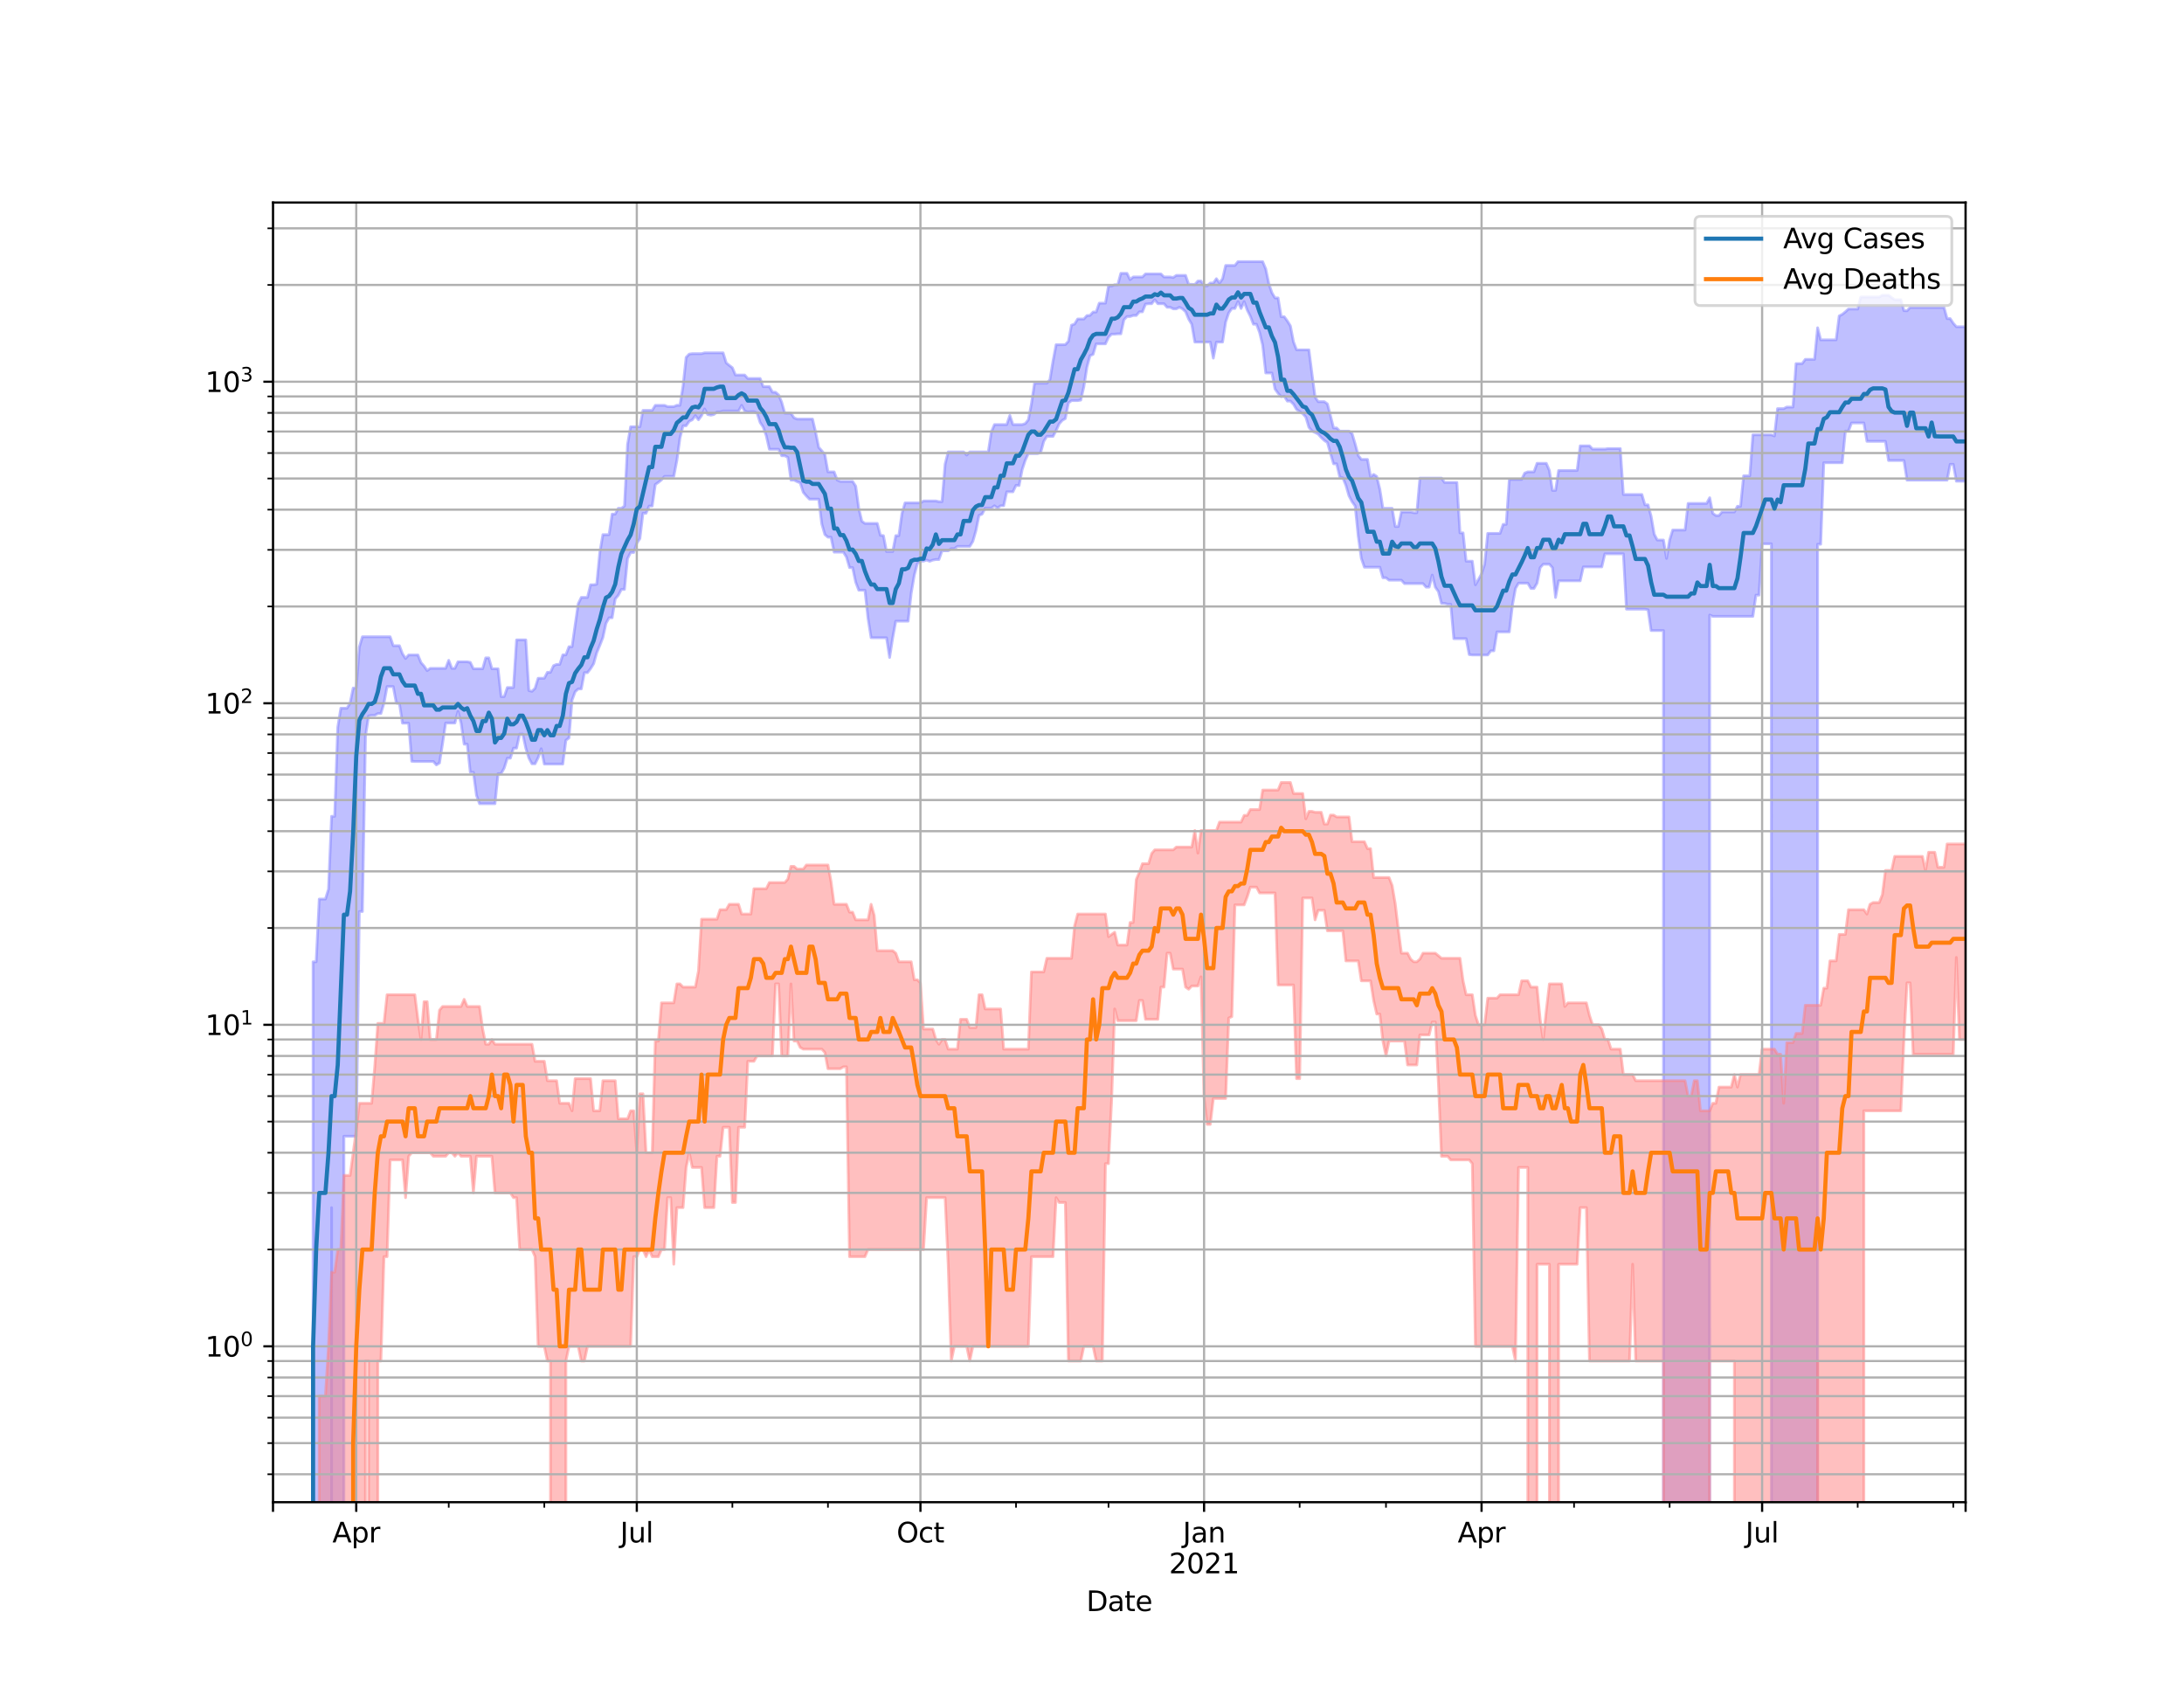 <?xml version="1.0" encoding="utf-8" standalone="no"?>
<!DOCTYPE svg PUBLIC "-//W3C//DTD SVG 1.1//EN"
  "http://www.w3.org/Graphics/SVG/1.1/DTD/svg11.dtd">
<svg height="612pt" version="1.1" viewBox="0 0 792 612" width="792pt" xmlns="http://www.w3.org/2000/svg" xmlns:xlink="http://www.w3.org/1999/xlink">
 <defs>
  <style type="text/css">*{stroke-linecap:butt;stroke-linejoin:round;}</style>
 </defs>
 <g id="figure_1">
  <g id="patch_1">
   <path d="M 0 612 
L 792 612 
L 792 0 
L 0 0 
z
" style="fill:#ffffff;"/>
  </g>
  <g id="axes_1">
   <g id="patch_2">
    <path d="M 99 544.68 
L 712.8 544.68 
L 712.8 73.44 
L 99 73.44 
z
" style="fill:#ffffff;"/>
   </g>
   <g id="PolyCollection_1">
    <path clip-path="url(#p68e2955192)" d="M 99 117073.322 
L 99 117073.322 
L 100.118 117073.322 
L 101.236 117073.322 
L 102.354 117073.322 
L 103.472 117073.322 
L 104.59 117073.322 
L 105.708 117073.322 
L 106.826 117073.322 
L 107.944 117073.322 
L 109.062 117073.322 
L 110.18 117073.322 
L 111.298 117073.322 
L 112.416 117073.322 
L 113.534 348.74 
L 114.652 348.74 
L 115.77 326.002 
L 116.889 326.002 
L 118.007 326.002 
L 119.125 322.426 
L 120.243 295.99 
L 121.361 295.99 
L 122.479 263.702 
L 123.597 256.798 
L 124.715 256.798 
L 125.833 256.798 
L 126.951 254.943 
L 128.069 249.483 
L 129.187 249.483 
L 130.305 234.6 
L 131.423 230.881 
L 132.541 230.881 
L 133.659 230.881 
L 134.777 230.881 
L 135.895 230.881 
L 137.013 230.881 
L 138.131 230.881 
L 139.249 230.881 
L 140.367 230.881 
L 141.485 230.881 
L 142.603 234.128 
L 143.721 234.128 
L 144.839 234.128 
L 145.957 237.062 
L 147.075 238.76 
L 148.193 237.49 
L 149.311 237.49 
L 150.43 237.49 
L 151.548 237.49 
L 152.666 240.251 
L 153.784 241.516 
L 154.902 243.172 
L 156.02 242.337 
L 157.138 242.337 
L 158.256 242.337 
L 159.374 242.337 
L 160.492 242.337 
L 161.61 242.337 
L 162.728 239.425 
L 163.846 242.337 
L 164.964 242.337 
L 166.082 239.949 
L 167.2 239.949 
L 168.318 239.949 
L 169.436 239.949 
L 170.554 240.176 
L 171.672 242.495 
L 172.79 242.495 
L 173.908 242.495 
L 175.026 242.495 
L 176.144 238.54 
L 177.262 238.54 
L 178.38 242.495 
L 179.498 242.495 
L 180.616 242.495 
L 181.734 252.572 
L 182.852 252.572 
L 183.97 249.301 
L 185.089 249.301 
L 186.207 249.301 
L 187.325 232.026 
L 188.443 232.026 
L 189.561 232.026 
L 190.679 232.026 
L 191.797 250.399 
L 192.915 250.677 
L 194.033 249.573 
L 195.151 245.932 
L 196.269 245.932 
L 197.387 245.932 
L 198.505 243.777 
L 199.623 243.777 
L 200.741 241.361 
L 201.859 240.899 
L 202.977 240.899 
L 204.095 237.454 
L 205.213 237.454 
L 206.331 234.498 
L 207.449 234.498 
L 208.567 226.631 
L 209.685 218.921 
L 210.803 216.615 
L 211.921 216.615 
L 213.039 216.615 
L 214.157 212.036 
L 215.275 212.036 
L 216.393 211.841 
L 217.511 200.306 
L 218.63 193.857 
L 219.748 193.857 
L 220.866 193.857 
L 221.984 186.41 
L 223.102 186.41 
L 224.22 184.299 
L 225.338 184.299 
L 226.456 183.491 
L 227.574 161.1 
L 228.692 154.74 
L 229.81 154.74 
L 230.928 154.74 
L 232.046 154.74 
L 233.164 148.804 
L 234.282 148.804 
L 235.4 148.804 
L 236.518 148.804 
L 237.636 146.972 
L 238.754 146.972 
L 239.872 146.972 
L 240.99 146.972 
L 242.108 147.436 
L 243.226 147.436 
L 244.344 147.436 
L 245.462 146.954 
L 246.58 146.954 
L 247.698 139.998 
L 248.816 129.584 
L 249.934 128.399 
L 251.052 128.237 
L 252.17 128.237 
L 253.289 128.237 
L 254.407 128.237 
L 255.525 127.94 
L 256.643 127.94 
L 257.761 127.94 
L 258.879 127.94 
L 259.997 127.94 
L 261.115 127.94 
L 262.233 127.94 
L 263.351 131.562 
L 264.469 132.486 
L 265.587 133.344 
L 266.705 135.987 
L 267.823 135.987 
L 268.941 135.987 
L 270.059 135.987 
L 271.177 137.238 
L 272.295 137.238 
L 273.413 137.238 
L 274.531 137.238 
L 275.649 137.238 
L 276.767 140.197 
L 277.885 140.197 
L 279.003 140.197 
L 280.121 142.176 
L 281.239 142.225 
L 282.357 143.201 
L 283.475 145.863 
L 284.593 149.828 
L 285.711 149.828 
L 286.83 149.828 
L 287.948 151.504 
L 289.066 151.939 
L 290.184 151.959 
L 291.302 151.959 
L 292.42 151.959 
L 293.538 151.959 
L 294.656 151.959 
L 295.774 156.715 
L 296.892 162.206 
L 298.01 163.445 
L 299.128 164.833 
L 300.246 171.102 
L 301.364 171.102 
L 302.482 171.102 
L 303.6 174.054 
L 304.718 174.548 
L 305.836 174.548 
L 306.954 174.548 
L 308.072 174.548 
L 309.19 174.548 
L 310.308 176.283 
L 311.426 184.349 
L 312.544 188.997 
L 313.662 189.787 
L 314.78 189.787 
L 315.898 189.787 
L 317.016 189.787 
L 318.134 189.787 
L 319.252 194.085 
L 320.37 194.222 
L 321.489 199.997 
L 322.607 199.997 
L 323.725 199.997 
L 324.843 194.222 
L 325.961 194.222 
L 327.079 186.202 
L 328.197 182.344 
L 329.315 182.344 
L 330.433 182.344 
L 331.551 182.344 
L 332.669 182.344 
L 333.787 182.344 
L 334.905 181.65 
L 336.023 181.65 
L 337.141 181.65 
L 338.259 181.65 
L 339.377 181.65 
L 340.495 181.9 
L 341.613 181.9 
L 342.731 168.303 
L 343.849 163.87 
L 344.967 163.87 
L 346.085 163.87 
L 347.203 163.87 
L 348.321 163.87 
L 349.439 163.87 
L 350.557 165.004 
L 351.675 163.87 
L 352.793 163.87 
L 353.911 163.87 
L 355.03 163.87 
L 356.148 163.87 
L 357.266 163.87 
L 358.384 163.87 
L 359.502 156.62 
L 360.62 153.95 
L 361.738 153.95 
L 362.856 153.95 
L 363.974 153.95 
L 365.092 153.95 
L 366.21 150.62 
L 367.328 153.95 
L 368.446 153.95 
L 369.564 153.95 
L 370.682 153.95 
L 371.8 153.593 
L 372.918 152.224 
L 374.036 146.418 
L 375.154 138.948 
L 376.272 138.948 
L 377.39 138.948 
L 378.508 138.948 
L 379.626 138.948 
L 380.744 137.675 
L 381.862 130.92 
L 382.98 124.985 
L 384.098 124.985 
L 385.216 124.985 
L 386.334 124.95 
L 387.452 123.742 
L 388.57 117.896 
L 389.689 117.503 
L 390.807 115.676 
L 391.925 115.676 
L 393.043 115.676 
L 394.161 114.438 
L 395.279 114.362 
L 396.397 113.139 
L 397.515 113.139 
L 398.633 109.921 
L 399.751 109.921 
L 400.869 109.921 
L 401.987 103.687 
L 403.105 103.687 
L 404.223 103.253 
L 405.341 103.253 
L 406.459 99.11 
L 407.577 99.11 
L 408.695 99.11 
L 409.813 101.379 
L 410.931 100.428 
L 412.049 100.428 
L 413.167 100.428 
L 414.285 100.428 
L 415.403 99.318 
L 416.521 99.318 
L 417.639 99.318 
L 418.757 99.318 
L 419.875 99.318 
L 420.993 99.318 
L 422.111 100.428 
L 423.23 100.428 
L 424.348 100.428 
L 425.466 100.622 
L 426.584 99.854 
L 427.702 99.854 
L 428.82 99.854 
L 429.938 99.854 
L 431.056 103.104 
L 432.174 103.104 
L 433.292 103.164 
L 434.41 101.898 
L 435.528 101.898 
L 436.646 103.641 
L 437.764 103.679 
L 438.882 102.634 
L 440 102.634 
L 441.118 101.053 
L 442.236 102.634 
L 443.354 101.053 
L 444.472 96.254 
L 445.59 96.254 
L 446.708 96.254 
L 447.826 96.254 
L 448.944 94.86 
L 450.062 94.86 
L 451.18 94.86 
L 452.298 94.86 
L 453.416 94.86 
L 454.534 94.86 
L 455.652 94.86 
L 456.77 94.86 
L 457.889 94.86 
L 459.007 97.503 
L 460.125 102.835 
L 461.243 106.153 
L 462.361 108.027 
L 463.479 108.027 
L 464.597 114.843 
L 465.715 114.843 
L 466.833 116.373 
L 467.951 118.184 
L 469.069 123.966 
L 470.187 126.852 
L 471.305 126.852 
L 472.423 126.852 
L 473.541 126.852 
L 474.659 126.852 
L 475.777 135.578 
L 476.895 143.941 
L 478.013 145.641 
L 479.131 145.641 
L 480.249 145.641 
L 481.367 146.453 
L 482.485 150.762 
L 483.603 155.183 
L 484.721 155.183 
L 485.839 156.353 
L 486.957 156.353 
L 488.075 156.353 
L 489.193 156.353 
L 490.311 157.204 
L 491.43 160.966 
L 492.548 165.15 
L 493.666 166.587 
L 494.784 166.587 
L 495.902 166.587 
L 497.02 172.931 
L 498.138 172.028 
L 499.256 172.771 
L 500.374 177.375 
L 501.492 184.312 
L 502.61 184.312 
L 503.728 184.312 
L 504.846 184.312 
L 505.964 190.903 
L 507.082 190.903 
L 508.2 185.645 
L 509.318 185.645 
L 510.436 185.645 
L 511.554 185.645 
L 512.672 185.916 
L 513.79 185.916 
L 514.908 173.363 
L 516.026 173.363 
L 517.144 173.363 
L 518.262 173.363 
L 519.38 173.363 
L 520.498 173.363 
L 521.616 173.363 
L 522.734 173.363 
L 523.852 174.932 
L 524.97 174.932 
L 526.089 174.932 
L 527.207 174.932 
L 528.325 174.932 
L 529.443 193.211 
L 530.561 193.211 
L 531.679 203.481 
L 532.797 203.481 
L 533.915 203.481 
L 535.033 212.036 
L 536.151 210.101 
L 537.269 208.096 
L 538.387 204.554 
L 539.505 193.405 
L 540.623 193.405 
L 541.741 193.405 
L 542.859 193.405 
L 543.977 193.405 
L 545.095 190.137 
L 546.213 190.137 
L 547.331 173.84 
L 548.449 173.84 
L 549.567 173.84 
L 550.685 173.84 
L 551.803 173.84 
L 552.921 171.538 
L 554.039 171.102 
L 555.157 171.102 
L 556.275 171.102 
L 557.393 167.993 
L 558.511 167.993 
L 559.63 167.993 
L 560.748 167.993 
L 561.866 170.592 
L 562.984 177.814 
L 564.102 177.814 
L 565.22 170.592 
L 566.338 170.592 
L 567.456 170.592 
L 568.574 170.592 
L 569.692 170.592 
L 570.81 170.592 
L 571.928 170.592 
L 573.046 161.658 
L 574.164 161.658 
L 575.282 161.658 
L 576.4 161.658 
L 577.518 162.826 
L 578.636 162.826 
L 579.754 162.826 
L 580.872 162.826 
L 581.99 162.826 
L 583.108 162.654 
L 584.226 162.654 
L 585.344 162.654 
L 586.462 162.654 
L 587.58 162.654 
L 588.698 179.303 
L 589.816 179.303 
L 590.934 179.303 
L 592.052 179.303 
L 593.17 179.303 
L 594.289 179.303 
L 595.407 179.303 
L 596.525 183.061 
L 597.643 183.061 
L 598.761 187.214 
L 599.879 193.691 
L 600.997 195.817 
L 602.115 195.817 
L 603.233 195.817 
L 604.351 202.466 
L 605.469 195.817 
L 606.587 192.19 
L 607.705 192.19 
L 608.823 192.19 
L 609.941 192.19 
L 611.059 192.19 
L 612.177 182.538 
L 613.295 182.538 
L 614.413 182.538 
L 615.531 182.538 
L 616.649 182.538 
L 617.767 182.538 
L 618.885 182.538 
L 620.003 180.474 
L 621.121 186.137 
L 622.239 186.922 
L 623.357 186.922 
L 624.475 185.632 
L 625.593 185.632 
L 626.711 185.632 
L 627.83 185.632 
L 628.948 185.632 
L 630.066 183.577 
L 631.184 183.577 
L 632.302 172.532 
L 633.42 172.532 
L 634.538 172.532 
L 635.656 157.669 
L 636.774 157.669 
L 637.892 157.669 
L 639.01 157.669 
L 640.128 157.669 
L 641.246 157.669 
L 642.364 157.669 
L 643.482 158.07 
L 644.6 148.168 
L 645.718 148.168 
L 646.836 148.168 
L 647.954 147.6 
L 649.072 147.6 
L 650.19 147.6 
L 651.308 131.841 
L 652.426 131.841 
L 653.544 131.841 
L 654.662 130.304 
L 655.78 130.304 
L 656.898 130.304 
L 658.016 130.304 
L 659.134 118.844 
L 660.252 123.229 
L 661.37 123.229 
L 662.489 123.229 
L 663.607 123.229 
L 664.725 123.229 
L 665.843 123.229 
L 666.961 114.561 
L 668.079 113.976 
L 669.197 113.075 
L 670.315 112.054 
L 671.433 112.054 
L 672.551 112.054 
L 673.669 112.054 
L 674.787 107.698 
L 675.905 107.698 
L 677.023 107.698 
L 678.141 107.698 
L 679.259 107.698 
L 680.377 107.698 
L 681.495 107.698 
L 682.613 107.064 
L 683.731 107.064 
L 684.849 107.064 
L 685.967 107.897 
L 687.085 108.693 
L 688.203 108.693 
L 689.321 108.693 
L 690.439 112.626 
L 691.557 112.699 
L 692.675 111.497 
L 693.793 111.497 
L 694.911 111.497 
L 696.03 111.497 
L 697.148 111.497 
L 698.266 111.497 
L 699.384 111.497 
L 700.502 111.497 
L 701.62 111.497 
L 702.738 111.497 
L 703.856 111.497 
L 704.974 111.497 
L 706.092 115.528 
L 707.21 115.528 
L 708.328 117.209 
L 709.446 118.473 
L 710.564 118.473 
L 711.682 118.473 
L 712.8 118.473 
L 712.8 174.476 
L 712.8 174.476 
L 711.682 174.476 
L 710.564 174.476 
L 709.446 174.476 
L 708.328 168.358 
L 707.21 168.358 
L 706.092 174.106 
L 704.974 174.106 
L 703.856 174.106 
L 702.738 174.106 
L 701.62 174.106 
L 700.502 174.106 
L 699.384 174.106 
L 698.266 174.106 
L 697.148 174.106 
L 696.03 174.106 
L 694.911 174.106 
L 693.793 174.106 
L 692.675 174.106 
L 691.557 174.106 
L 690.439 166.977 
L 689.321 166.977 
L 688.203 166.977 
L 687.085 166.977 
L 685.967 166.977 
L 684.849 166.977 
L 683.731 160.026 
L 682.613 160.026 
L 681.495 160.026 
L 680.377 160.026 
L 679.259 160.026 
L 678.141 160.026 
L 677.023 160.026 
L 675.905 153.361 
L 674.787 153.361 
L 673.669 153.361 
L 672.551 153.361 
L 671.433 153.361 
L 670.315 156.324 
L 669.197 156.324 
L 668.079 167.785 
L 666.961 167.785 
L 665.843 167.785 
L 664.725 167.785 
L 663.607 167.785 
L 662.489 167.785 
L 661.37 167.785 
L 660.252 197.334 
L 659.134 197.334 
L 658.016 117073.322 
L 656.898 117073.322 
L 655.78 117073.322 
L 654.662 117073.322 
L 653.544 117073.322 
L 652.426 117073.322 
L 651.308 117073.322 
L 650.19 117073.322 
L 649.072 117073.322 
L 647.954 117073.322 
L 646.836 117073.322 
L 645.718 117073.322 
L 644.6 117073.322 
L 643.482 117073.322 
L 642.364 197.189 
L 641.246 197.189 
L 640.128 197.189 
L 639.01 197.189 
L 637.892 215.791 
L 636.774 215.791 
L 635.656 223.491 
L 634.538 223.491 
L 633.42 223.491 
L 632.302 223.491 
L 631.184 223.491 
L 630.066 223.491 
L 628.948 223.491 
L 627.83 223.491 
L 626.711 223.491 
L 625.593 223.491 
L 624.475 223.491 
L 623.357 223.491 
L 622.239 223.491 
L 621.121 223.491 
L 620.003 223.004 
L 618.885 117073.322 
L 617.767 117073.322 
L 616.649 117073.322 
L 615.531 117073.322 
L 614.413 117073.322 
L 613.295 117073.322 
L 612.177 117073.322 
L 611.059 117073.322 
L 609.941 117073.322 
L 608.823 117073.322 
L 607.705 117073.322 
L 606.587 117073.322 
L 605.469 117073.322 
L 604.351 117073.322 
L 603.233 228.636 
L 602.115 228.636 
L 600.997 228.636 
L 599.879 228.636 
L 598.761 228.636 
L 597.643 221.102 
L 596.525 220.87 
L 595.407 220.87 
L 594.289 220.87 
L 593.17 220.87 
L 592.052 220.87 
L 590.934 220.87 
L 589.816 220.87 
L 588.698 200.807 
L 587.58 200.807 
L 586.462 200.807 
L 585.344 200.807 
L 584.226 200.807 
L 583.108 200.807 
L 581.99 200.807 
L 580.872 205.554 
L 579.754 205.554 
L 578.636 205.554 
L 577.518 205.554 
L 576.4 205.554 
L 575.282 205.554 
L 574.164 205.554 
L 573.046 210.604 
L 571.928 210.604 
L 570.81 210.604 
L 569.692 210.604 
L 568.574 210.604 
L 567.456 210.604 
L 566.338 210.604 
L 565.22 210.604 
L 564.102 216.639 
L 562.984 205.841 
L 561.866 204.591 
L 560.748 204.591 
L 559.63 204.591 
L 558.511 205.841 
L 557.393 211.454 
L 556.275 213.375 
L 555.157 213.375 
L 554.039 211.454 
L 552.921 211.454 
L 551.803 211.454 
L 550.685 211.454 
L 549.567 213.375 
L 548.449 219.545 
L 547.331 229.12 
L 546.213 229.12 
L 545.095 229.12 
L 543.977 229.12 
L 542.859 229.12 
L 541.741 235.972 
L 540.623 235.972 
L 539.505 237.49 
L 538.387 237.49 
L 537.269 237.49 
L 536.151 237.49 
L 535.033 237.49 
L 533.915 237.49 
L 532.797 237.347 
L 531.679 231.578 
L 530.561 231.578 
L 529.443 231.578 
L 528.325 231.578 
L 527.207 231.578 
L 526.089 219.07 
L 524.97 219.07 
L 523.852 218.772 
L 522.734 218.772 
L 521.616 214.501 
L 520.498 212.888 
L 519.38 208.519 
L 518.262 212.888 
L 517.144 212.888 
L 516.026 211.604 
L 514.908 211.604 
L 513.79 211.604 
L 512.672 211.604 
L 511.554 211.604 
L 510.436 211.604 
L 509.318 211.604 
L 508.2 210.373 
L 507.082 210.373 
L 505.964 210.373 
L 504.846 210.373 
L 503.728 210.373 
L 502.61 209.499 
L 501.492 209.499 
L 500.374 205.669 
L 499.256 205.669 
L 498.138 205.669 
L 497.02 205.669 
L 495.902 205.669 
L 494.784 205.669 
L 493.666 202.448 
L 492.548 194.42 
L 491.43 183.466 
L 490.311 181.912 
L 489.193 179.805 
L 488.075 175.953 
L 486.957 173.252 
L 485.839 172.911 
L 484.721 168.175 
L 483.603 168.175 
L 482.485 164.451 
L 481.367 160.455 
L 480.249 159.717 
L 479.131 158.648 
L 478.013 157.395 
L 476.895 156.809 
L 475.777 156.237 
L 474.659 154.957 
L 473.541 151.236 
L 472.423 149.993 
L 471.305 149.216 
L 470.187 148.469 
L 469.069 146.542 
L 467.951 145.443 
L 466.833 145.443 
L 465.715 143.642 
L 464.597 143.834 
L 463.479 142.603 
L 462.361 141.059 
L 461.243 135.244 
L 460.125 135.244 
L 459.007 135.244 
L 457.889 125.183 
L 456.77 120.533 
L 455.652 117.56 
L 454.534 117.56 
L 453.416 114.643 
L 452.298 112.44 
L 451.18 109.376 
L 450.062 111.85 
L 448.944 109.367 
L 447.826 111.85 
L 446.708 111.85 
L 445.59 113.448 
L 444.472 116.784 
L 443.354 124.027 
L 442.236 124.027 
L 441.118 124.027 
L 440 129.853 
L 438.882 124.027 
L 437.764 124.027 
L 436.646 124.027 
L 435.528 124.027 
L 434.41 124.027 
L 433.292 124.027 
L 432.174 117.586 
L 431.056 115.68 
L 429.938 113.02 
L 428.82 111.985 
L 427.702 111.417 
L 426.584 111.985 
L 425.466 111.985 
L 424.348 111.417 
L 423.23 111.417 
L 422.111 110.123 
L 420.993 110.123 
L 419.875 110.123 
L 418.757 108.679 
L 417.639 110.123 
L 416.521 110.123 
L 415.403 110.274 
L 414.285 113.072 
L 413.167 113.072 
L 412.049 114.394 
L 410.931 114.394 
L 409.813 114.776 
L 408.695 114.776 
L 407.577 115.945 
L 406.459 121.048 
L 405.341 121.048 
L 404.223 121.149 
L 403.105 121.149 
L 401.987 122.281 
L 400.869 124.679 
L 399.751 124.679 
L 398.633 124.679 
L 397.515 124.679 
L 396.397 128.478 
L 395.279 128.963 
L 394.161 133.129 
L 393.043 140.25 
L 391.925 145.072 
L 390.807 145.257 
L 389.689 145.257 
L 388.57 145.257 
L 387.452 146.104 
L 386.334 151.767 
L 385.216 152.418 
L 384.098 153.675 
L 382.98 156.122 
L 381.862 158.235 
L 380.744 158.235 
L 379.626 158.235 
L 378.508 160.018 
L 377.39 164.113 
L 376.272 164.459 
L 375.154 164.459 
L 374.036 164.459 
L 372.918 164.459 
L 371.8 166.879 
L 370.682 170.259 
L 369.564 176.048 
L 368.446 175.974 
L 367.328 178.324 
L 366.21 178.324 
L 365.092 178.324 
L 363.974 183.38 
L 362.856 183.38 
L 361.738 184.236 
L 360.62 183.38 
L 359.502 184.236 
L 358.384 184.236 
L 357.266 184.236 
L 356.148 186.41 
L 355.03 186.883 
L 353.911 192.395 
L 352.793 196.291 
L 351.675 198.119 
L 350.557 198.119 
L 349.439 198.119 
L 348.321 198.119 
L 347.203 198.119 
L 346.085 198.915 
L 344.967 198.915 
L 343.849 199.724 
L 342.731 199.724 
L 341.613 199.724 
L 340.495 202.88 
L 339.377 202.88 
L 338.259 203.08 
L 337.141 203.517 
L 336.023 203.08 
L 334.905 203.462 
L 333.787 203.462 
L 332.669 204.348 
L 331.551 208.58 
L 330.433 215.119 
L 329.315 225.233 
L 328.197 225.233 
L 327.079 225.233 
L 325.961 225.233 
L 324.843 225.233 
L 323.725 231.26 
L 322.607 238.394 
L 321.489 231.26 
L 320.37 231.26 
L 319.252 231.26 
L 318.134 231.26 
L 317.016 231.26 
L 315.898 231.228 
L 314.78 224.23 
L 313.662 214.002 
L 312.544 214.002 
L 311.426 214.002 
L 310.308 211.091 
L 309.19 205.803 
L 308.072 205.803 
L 306.954 201.966 
L 305.836 200.203 
L 304.718 200.203 
L 303.6 200.203 
L 302.482 200.203 
L 301.364 194.789 
L 300.246 194.789 
L 299.128 193.827 
L 298.01 189.983 
L 296.892 180.988 
L 295.774 180.988 
L 294.656 180.988 
L 293.538 180.988 
L 292.42 179.828 
L 291.302 178.525 
L 290.184 175.089 
L 289.066 174.641 
L 287.948 174.085 
L 286.83 174.085 
L 285.711 165.868 
L 284.593 165.253 
L 283.475 165.253 
L 282.357 162.908 
L 281.239 162.908 
L 280.121 162.908 
L 279.003 162.908 
L 277.885 158.033 
L 276.767 154.845 
L 275.649 153.191 
L 274.531 149.745 
L 273.413 149.279 
L 272.295 149.279 
L 271.177 149.367 
L 270.059 149.041 
L 268.941 146.978 
L 267.823 149.041 
L 266.705 149.041 
L 265.587 149.041 
L 264.469 149.041 
L 263.351 149.041 
L 262.233 149.041 
L 261.115 149.367 
L 259.997 149.367 
L 258.879 150.306 
L 257.761 150.543 
L 256.643 150.306 
L 255.525 148.272 
L 254.407 150.698 
L 253.289 152.218 
L 252.17 150.698 
L 251.052 152.218 
L 249.934 152.773 
L 248.816 154.385 
L 247.698 154.385 
L 246.58 158.784 
L 245.462 166.932 
L 244.344 172.731 
L 243.226 172.731 
L 242.108 172.731 
L 240.99 172.731 
L 239.872 173.993 
L 238.754 174.901 
L 237.636 175.688 
L 236.518 183.491 
L 235.4 183.491 
L 234.282 186.098 
L 233.164 186.098 
L 232.046 195.3 
L 230.928 196.931 
L 229.81 200.34 
L 228.692 200.34 
L 227.574 202.52 
L 226.456 213.71 
L 225.338 213.71 
L 224.22 215.838 
L 223.102 217.164 
L 221.984 224.01 
L 220.866 224.01 
L 219.748 226.027 
L 218.63 231.165 
L 217.511 234.028 
L 216.393 236.707 
L 215.275 240.669 
L 214.157 242.455 
L 213.039 243.899 
L 211.921 243.899 
L 210.803 249.801 
L 209.685 249.801 
L 208.567 250.817 
L 207.449 253.843 
L 206.331 267.574 
L 205.213 268.425 
L 204.095 277.04 
L 202.977 277.04 
L 201.859 277.04 
L 200.741 277.04 
L 199.623 277.04 
L 198.505 277.04 
L 197.387 277.04 
L 196.269 271.487 
L 195.151 274.745 
L 194.033 276.962 
L 192.915 276.962 
L 191.797 274.895 
L 190.679 271.277 
L 189.561 266.166 
L 188.443 266.166 
L 187.325 271.277 
L 186.207 271.277 
L 185.089 274.895 
L 183.97 274.895 
L 182.852 278.468 
L 181.734 280.522 
L 180.616 280.522 
L 179.498 291.424 
L 178.38 291.424 
L 177.262 291.424 
L 176.144 291.424 
L 175.026 291.424 
L 173.908 291.424 
L 172.79 288.397 
L 171.672 280.021 
L 170.554 280.021 
L 169.436 269.831 
L 168.318 269.831 
L 167.2 262.162 
L 166.082 257.966 
L 164.964 262.162 
L 163.846 262.162 
L 162.728 262.162 
L 161.61 262.162 
L 160.492 269.56 
L 159.374 276.65 
L 158.256 277.354 
L 157.138 276.109 
L 156.02 276.109 
L 154.902 276.109 
L 153.784 276.109 
L 152.666 276.109 
L 151.548 276.109 
L 150.43 276.109 
L 149.311 276.033 
L 148.193 262.22 
L 147.075 262.22 
L 145.957 262.22 
L 144.839 255.095 
L 143.721 254.943 
L 142.603 248.94 
L 141.485 248.94 
L 140.367 248.94 
L 139.249 254.943 
L 138.131 258.723 
L 137.013 258.723 
L 135.895 259.381 
L 134.777 259.381 
L 133.659 259.603 
L 132.541 266.929 
L 131.423 330.52 
L 130.305 330.52 
L 129.187 412.009 
L 128.069 412.009 
L 126.951 412.009 
L 125.833 412.009 
L 124.715 412.009 
L 123.597 117073.322 
L 122.479 117073.322 
L 121.361 117073.322 
L 120.243 437.874 
L 119.125 117073.322 
L 118.007 117073.322 
L 116.889 117073.322 
L 115.77 117073.322 
L 114.652 117073.322 
L 113.534 117073.322 
L 112.416 117073.322 
L 111.298 117073.322 
L 110.18 117073.322 
L 109.062 117073.322 
L 107.944 117073.322 
L 106.826 117073.322 
L 105.708 117073.322 
L 104.59 117073.322 
L 103.472 117073.322 
L 102.354 117073.322 
L 101.236 117073.322 
L 100.118 117073.322 
L 99 117073.322 
z
" style="fill:#8080ff;fill-opacity:0.5;stroke:#8080ff;stroke-opacity:0.5;"/>
   </g>
   <g id="PolyCollection_2">
    <path clip-path="url(#p68e2955192)" d="M 99 117073.322 
L 99 117073.322 
L 100.118 117073.322 
L 101.236 117073.322 
L 102.354 117073.322 
L 103.472 117073.322 
L 104.59 117073.322 
L 105.708 117073.322 
L 106.826 117073.322 
L 107.944 117073.322 
L 109.062 117073.322 
L 110.18 117073.322 
L 111.298 117073.322 
L 112.416 117073.322 
L 113.534 117073.322 
L 114.652 117073.322 
L 115.77 506.224 
L 116.889 506.224 
L 118.007 506.224 
L 119.125 488.164 
L 120.243 461.297 
L 121.361 461.297 
L 122.479 453.069 
L 123.597 453.069 
L 124.715 426.202 
L 125.833 426.202 
L 126.951 426.202 
L 128.069 417.973 
L 129.187 409.808 
L 130.305 400.041 
L 131.423 400.041 
L 132.541 400.041 
L 133.659 400.041 
L 134.777 400.041 
L 135.895 386.825 
L 137.013 371.075 
L 138.131 371.075 
L 139.249 371.075 
L 140.367 360.688 
L 141.485 360.688 
L 142.603 360.688 
L 143.721 360.688 
L 144.839 360.688 
L 145.957 360.688 
L 147.075 360.688 
L 148.193 360.688 
L 149.311 360.688 
L 150.43 360.688 
L 151.548 369.593 
L 152.666 376.914 
L 153.784 363.199 
L 154.902 363.199 
L 156.02 376.914 
L 157.138 376.914 
L 158.256 376.914 
L 159.374 366.295 
L 160.492 364.945 
L 161.61 364.945 
L 162.728 364.945 
L 163.846 364.945 
L 164.964 364.945 
L 166.082 364.945 
L 167.2 364.945 
L 168.318 362.348 
L 169.436 364.945 
L 170.554 364.945 
L 171.672 364.945 
L 172.79 364.945 
L 173.908 364.945 
L 175.026 373.121 
L 176.144 378.63 
L 177.262 378.63 
L 178.38 376.914 
L 179.498 378.63 
L 180.616 378.63 
L 181.734 378.63 
L 182.852 378.63 
L 183.97 378.63 
L 185.089 378.63 
L 186.207 378.63 
L 187.325 378.63 
L 188.443 378.63 
L 189.561 378.63 
L 190.679 378.63 
L 191.797 378.63 
L 192.915 378.63 
L 194.033 384.813 
L 195.151 384.813 
L 196.269 384.813 
L 197.387 384.813 
L 198.505 391.856 
L 199.623 391.856 
L 200.741 391.856 
L 201.859 391.856 
L 202.977 400.041 
L 204.095 400.041 
L 205.213 400.041 
L 206.331 400.041 
L 207.449 402.778 
L 208.567 391.106 
L 209.685 391.106 
L 210.803 391.106 
L 211.921 391.106 
L 213.039 391.106 
L 214.157 391.106 
L 215.275 402.778 
L 216.393 402.778 
L 217.511 402.778 
L 218.63 391.856 
L 219.748 391.856 
L 220.866 391.856 
L 221.984 391.856 
L 223.102 391.856 
L 224.22 405.672 
L 225.338 405.672 
L 226.456 405.672 
L 227.574 405.672 
L 228.692 402.778 
L 229.81 402.778 
L 230.928 417.973 
L 232.046 396.607 
L 233.164 396.607 
L 234.282 417.973 
L 235.4 417.973 
L 236.518 417.973 
L 237.636 377.48 
L 238.754 377.48 
L 239.872 363.63 
L 240.99 363.63 
L 242.108 363.63 
L 243.226 363.63 
L 244.344 363.63 
L 245.462 356.761 
L 246.58 356.761 
L 247.698 357.907 
L 248.816 357.907 
L 249.934 357.907 
L 251.052 357.907 
L 252.17 357.907 
L 253.289 352.072 
L 254.407 333.295 
L 255.525 333.295 
L 256.643 333.295 
L 257.761 333.295 
L 258.879 333.295 
L 259.997 333.295 
L 261.115 329.849 
L 262.233 329.849 
L 263.351 329.849 
L 264.469 327.889 
L 265.587 327.889 
L 266.705 327.889 
L 267.823 327.889 
L 268.941 331.428 
L 270.059 331.428 
L 271.177 331.428 
L 272.295 331.428 
L 273.413 322.235 
L 274.531 322.235 
L 275.649 322.235 
L 276.767 322.235 
L 277.885 322.235 
L 279.003 319.993 
L 280.121 319.993 
L 281.239 319.993 
L 282.357 319.993 
L 283.475 319.993 
L 284.593 319.993 
L 285.711 318.729 
L 286.83 314.131 
L 287.948 314.131 
L 289.066 315.117 
L 290.184 315.117 
L 291.302 315.117 
L 292.42 313.645 
L 293.538 313.645 
L 294.656 313.645 
L 295.774 313.645 
L 296.892 313.645 
L 298.01 313.645 
L 299.128 313.645 
L 300.246 313.645 
L 301.364 319.628 
L 302.482 327.889 
L 303.6 327.889 
L 304.718 327.889 
L 305.836 327.889 
L 306.954 327.889 
L 308.072 330.745 
L 309.19 330.745 
L 310.308 333.533 
L 311.426 333.533 
L 312.544 333.533 
L 313.662 333.533 
L 314.78 333.533 
L 315.898 327.889 
L 317.016 331.888 
L 318.134 344.712 
L 319.252 344.712 
L 320.37 344.712 
L 321.489 344.712 
L 322.607 344.712 
L 323.725 344.712 
L 324.843 345.614 
L 325.961 348.74 
L 327.079 348.74 
L 328.197 348.74 
L 329.315 348.74 
L 330.433 348.74 
L 331.551 355.271 
L 332.669 355.271 
L 333.787 356.384 
L 334.905 373.121 
L 336.023 373.121 
L 337.141 373.121 
L 338.259 373.121 
L 339.377 376.914 
L 340.495 378.63 
L 341.613 376.914 
L 342.731 376.914 
L 343.849 380.407 
L 344.967 380.407 
L 346.085 380.407 
L 347.203 380.407 
L 348.321 369.593 
L 349.439 369.593 
L 350.557 369.593 
L 351.675 372.602 
L 352.793 372.602 
L 353.911 372.602 
L 355.03 360.688 
L 356.148 360.688 
L 357.266 365.841 
L 358.384 365.841 
L 359.502 365.841 
L 360.62 365.841 
L 361.738 365.841 
L 362.856 365.841 
L 363.974 380.407 
L 365.092 380.407 
L 366.21 380.407 
L 367.328 380.407 
L 368.446 380.407 
L 369.564 380.407 
L 370.682 380.407 
L 371.8 380.407 
L 372.918 380.407 
L 374.036 352.418 
L 375.154 352.418 
L 376.272 352.418 
L 377.39 352.418 
L 378.508 352.418 
L 379.626 347.466 
L 380.744 347.466 
L 381.862 347.466 
L 382.98 347.466 
L 384.098 347.466 
L 385.216 347.466 
L 386.334 347.466 
L 387.452 347.466 
L 388.57 347.466 
L 389.689 335.73 
L 390.807 331.428 
L 391.925 331.428 
L 393.043 331.428 
L 394.161 331.428 
L 395.279 331.428 
L 396.397 331.428 
L 397.515 331.428 
L 398.633 331.428 
L 399.751 331.428 
L 400.869 331.428 
L 401.987 339.616 
L 403.105 338.815 
L 404.223 338.026 
L 405.341 342.669 
L 406.459 342.669 
L 407.577 342.669 
L 408.695 342.669 
L 409.813 334.498 
L 410.931 334.498 
L 412.049 318.908 
L 413.167 316.293 
L 414.285 313.163 
L 415.403 313.163 
L 416.521 313.163 
L 417.639 309.468 
L 418.757 308.149 
L 419.875 308.149 
L 420.993 308.149 
L 422.111 308.149 
L 423.23 308.149 
L 424.348 308.149 
L 425.466 308.149 
L 426.584 307.146 
L 427.702 307.146 
L 428.82 307.146 
L 429.938 307.146 
L 431.056 307.146 
L 432.174 307.146 
L 433.292 301.135 
L 434.41 309.32 
L 435.528 301.135 
L 436.646 301.135 
L 437.764 301.135 
L 438.882 301.135 
L 440 301.135 
L 441.118 301.135 
L 442.236 298.081 
L 443.354 298.081 
L 444.472 298.081 
L 445.59 298.081 
L 446.708 298.081 
L 447.826 298.081 
L 448.944 298.081 
L 450.062 298.081 
L 451.18 295.65 
L 452.298 295.65 
L 453.416 293.547 
L 454.534 293.547 
L 455.652 293.547 
L 456.77 293.547 
L 457.889 286.475 
L 459.007 286.475 
L 460.125 286.475 
L 461.243 286.475 
L 462.361 286.475 
L 463.479 286.475 
L 464.597 283.723 
L 465.715 283.723 
L 466.833 283.723 
L 467.951 283.723 
L 469.069 287.716 
L 470.187 287.716 
L 471.305 287.716 
L 472.423 287.716 
L 473.541 296.909 
L 474.659 294.202 
L 475.777 294.202 
L 476.895 294.532 
L 478.013 294.532 
L 479.131 294.532 
L 480.249 298.797 
L 481.367 298.797 
L 482.485 295.537 
L 483.603 295.537 
L 484.721 296.218 
L 485.839 296.218 
L 486.957 296.218 
L 488.075 296.218 
L 489.193 296.218 
L 490.311 305.199 
L 491.43 305.199 
L 492.548 305.199 
L 493.666 305.199 
L 494.784 305.199 
L 495.902 307.717 
L 497.02 307.717 
L 498.138 318.197 
L 499.256 318.197 
L 500.374 318.197 
L 501.492 318.197 
L 502.61 318.197 
L 503.728 318.197 
L 504.846 321.101 
L 505.964 327.676 
L 507.082 336.992 
L 508.2 345.614 
L 509.318 345.614 
L 510.436 345.614 
L 511.554 347.782 
L 512.672 348.74 
L 513.79 348.74 
L 514.908 347.782 
L 516.026 345.614 
L 517.144 345.614 
L 518.262 345.614 
L 519.38 345.614 
L 520.498 345.614 
L 521.616 346.532 
L 522.734 347.466 
L 523.852 347.466 
L 524.97 347.466 
L 526.089 347.466 
L 527.207 347.466 
L 528.325 347.466 
L 529.443 347.466 
L 530.561 355.64 
L 531.679 360.688 
L 532.797 360.688 
L 533.915 360.688 
L 535.033 368.154 
L 536.151 371.579 
L 537.269 371.579 
L 538.387 371.579 
L 539.505 361.928 
L 540.623 361.928 
L 541.741 361.928 
L 542.859 361.928 
L 543.977 360.688 
L 545.095 360.688 
L 546.213 360.688 
L 547.331 360.688 
L 548.449 360.688 
L 549.567 360.688 
L 550.685 360.688 
L 551.803 355.64 
L 552.921 355.64 
L 554.039 355.64 
L 555.157 357.907 
L 556.275 357.907 
L 557.393 357.907 
L 558.511 369.593 
L 559.63 376.914 
L 560.748 366.295 
L 561.866 356.761 
L 562.984 356.761 
L 564.102 356.761 
L 565.22 356.761 
L 566.338 356.761 
L 567.456 364.945 
L 568.574 363.63 
L 569.692 363.63 
L 570.81 363.63 
L 571.928 363.63 
L 573.046 363.63 
L 574.164 363.63 
L 575.282 363.63 
L 576.4 368.154 
L 577.518 371.579 
L 578.636 371.579 
L 579.754 371.579 
L 580.872 373.121 
L 581.99 376.914 
L 583.108 376.914 
L 584.226 380.407 
L 585.344 380.407 
L 586.462 380.407 
L 587.58 380.407 
L 588.698 389.638 
L 589.816 389.638 
L 590.934 389.638 
L 592.052 389.638 
L 593.17 391.856 
L 594.289 391.856 
L 595.407 391.856 
L 596.525 391.856 
L 597.643 391.856 
L 598.761 391.856 
L 599.879 391.856 
L 600.997 391.856 
L 602.115 391.856 
L 603.233 391.856 
L 604.351 391.856 
L 605.469 391.856 
L 606.587 391.856 
L 607.705 391.856 
L 608.823 391.856 
L 609.941 391.856 
L 611.059 391.856 
L 612.177 397.443 
L 613.295 397.443 
L 614.413 391.856 
L 615.531 391.856 
L 616.649 402.778 
L 617.767 402.778 
L 618.885 402.778 
L 620.003 402.778 
L 621.121 400.041 
L 622.239 400.041 
L 623.357 394.176 
L 624.475 394.176 
L 625.593 394.176 
L 626.711 394.176 
L 627.83 394.176 
L 628.948 389.638 
L 630.066 394.176 
L 631.184 389.638 
L 632.302 389.638 
L 633.42 389.638 
L 634.538 389.638 
L 635.656 389.638 
L 636.774 389.638 
L 637.892 389.638 
L 639.01 380.407 
L 640.128 380.407 
L 641.246 380.407 
L 642.364 380.407 
L 643.482 380.407 
L 644.6 382.249 
L 645.718 382.249 
L 646.836 400.041 
L 647.954 378.052 
L 649.072 378.052 
L 650.19 378.052 
L 651.308 374.712 
L 652.426 374.712 
L 653.544 374.712 
L 654.662 364.503 
L 655.78 364.503 
L 656.898 364.503 
L 658.016 364.503 
L 659.134 364.503 
L 660.252 364.503 
L 661.37 358.295 
L 662.489 358.295 
L 663.607 348.419 
L 664.725 348.419 
L 665.843 348.419 
L 666.961 338.815 
L 668.079 338.815 
L 669.197 338.815 
L 670.315 329.849 
L 671.433 329.849 
L 672.551 329.849 
L 673.669 329.849 
L 674.787 329.849 
L 675.905 329.849 
L 677.023 331.428 
L 678.141 327.889 
L 679.259 327.252 
L 680.377 327.252 
L 681.495 327.252 
L 682.613 324.382 
L 683.731 315.618 
L 684.849 315.618 
L 685.967 315.618 
L 687.085 310.518 
L 688.203 310.518 
L 689.321 310.518 
L 690.439 310.518 
L 691.557 310.518 
L 692.675 310.518 
L 693.793 310.518 
L 694.911 310.518 
L 696.03 310.518 
L 697.148 310.518 
L 698.266 315.618 
L 699.384 309.024 
L 700.502 309.024 
L 701.62 309.024 
L 702.738 314.457 
L 703.856 314.457 
L 704.974 314.457 
L 706.092 306.024 
L 707.21 306.024 
L 708.328 306.024 
L 709.446 306.024 
L 710.564 306.024 
L 711.682 306.024 
L 712.8 306.024 
L 712.8 376.914 
L 712.8 376.914 
L 711.682 376.914 
L 710.564 376.914 
L 709.446 347.153 
L 708.328 382.249 
L 707.21 382.249 
L 706.092 382.249 
L 704.974 382.249 
L 703.856 382.249 
L 702.738 382.249 
L 701.62 382.249 
L 700.502 382.249 
L 699.384 382.249 
L 698.266 382.249 
L 697.148 382.249 
L 696.03 382.249 
L 694.911 382.249 
L 693.793 382.249 
L 692.675 356.384 
L 691.557 356.384 
L 690.439 376.914 
L 689.321 402.778 
L 688.203 402.778 
L 687.085 402.778 
L 685.967 402.778 
L 684.849 402.778 
L 683.731 402.778 
L 682.613 402.778 
L 681.495 402.778 
L 680.377 402.778 
L 679.259 402.778 
L 678.141 402.778 
L 677.023 402.778 
L 675.905 402.778 
L 674.787 117073.322 
L 673.669 117073.322 
L 672.551 117073.322 
L 671.433 117073.322 
L 670.315 117073.322 
L 669.197 117073.322 
L 668.079 117073.322 
L 666.961 117073.322 
L 665.843 117073.322 
L 664.725 117073.322 
L 663.607 117073.322 
L 662.489 117073.322 
L 661.37 117073.322 
L 660.252 117073.322 
L 659.134 493.499 
L 658.016 117073.322 
L 656.898 117073.322 
L 655.78 117073.322 
L 654.662 117073.322 
L 653.544 117073.322 
L 652.426 117073.322 
L 651.308 117073.322 
L 650.19 117073.322 
L 649.072 117073.322 
L 647.954 117073.322 
L 646.836 117073.322 
L 645.718 117073.322 
L 644.6 117073.322 
L 643.482 117073.322 
L 642.364 117073.322 
L 641.246 117073.322 
L 640.128 117073.322 
L 639.01 117073.322 
L 637.892 117073.322 
L 636.774 117073.322 
L 635.656 117073.322 
L 634.538 117073.322 
L 633.42 117073.322 
L 632.302 117073.322 
L 631.184 117073.322 
L 630.066 117073.322 
L 628.948 493.499 
L 627.83 493.499 
L 626.711 493.499 
L 625.593 493.499 
L 624.475 493.499 
L 623.357 493.499 
L 622.239 493.499 
L 621.121 493.499 
L 620.003 493.499 
L 618.885 117073.322 
L 617.767 117073.322 
L 616.649 117073.322 
L 615.531 117073.322 
L 614.413 117073.322 
L 613.295 117073.322 
L 612.177 117073.322 
L 611.059 117073.322 
L 609.941 117073.322 
L 608.823 117073.322 
L 607.705 117073.322 
L 606.587 117073.322 
L 605.469 117073.322 
L 604.351 117073.322 
L 603.233 493.499 
L 602.115 493.499 
L 600.997 493.499 
L 599.879 493.499 
L 598.761 493.499 
L 597.643 493.499 
L 596.525 493.499 
L 595.407 493.499 
L 594.289 493.499 
L 593.17 493.499 
L 592.052 458.403 
L 590.934 493.499 
L 589.816 493.499 
L 588.698 493.499 
L 587.58 493.499 
L 586.462 493.499 
L 585.344 493.499 
L 584.226 493.499 
L 583.108 493.499 
L 581.99 493.499 
L 580.872 493.499 
L 579.754 493.499 
L 578.636 493.499 
L 577.518 493.499 
L 576.4 493.499 
L 575.282 437.874 
L 574.164 437.874 
L 573.046 437.874 
L 571.928 458.403 
L 570.81 458.403 
L 569.692 458.403 
L 568.574 458.403 
L 567.456 458.403 
L 566.338 458.403 
L 565.22 458.403 
L 564.102 117073.322 
L 562.984 117073.322 
L 561.866 458.403 
L 560.748 458.403 
L 559.63 458.403 
L 558.511 458.403 
L 557.393 458.403 
L 556.275 117073.322 
L 555.157 117073.322 
L 554.039 423.308 
L 552.921 423.308 
L 551.803 423.308 
L 550.685 423.308 
L 549.567 493.499 
L 548.449 488.164 
L 547.331 488.164 
L 546.213 488.164 
L 545.095 488.164 
L 543.977 488.164 
L 542.859 488.164 
L 541.741 488.164 
L 540.623 488.164 
L 539.505 488.164 
L 538.387 488.164 
L 537.269 488.164 
L 536.151 488.164 
L 535.033 488.164 
L 533.915 421.92 
L 532.797 420.57 
L 531.679 420.57 
L 530.561 420.57 
L 529.443 420.57 
L 528.325 420.57 
L 527.207 420.57 
L 526.089 420.57 
L 524.97 419.255 
L 523.852 419.255 
L 522.734 419.255 
L 521.616 392.618 
L 520.498 370.577 
L 519.38 370.577 
L 518.262 375.254 
L 517.144 375.254 
L 516.026 375.254 
L 514.908 375.254 
L 513.79 386.145 
L 512.672 386.145 
L 511.554 386.145 
L 510.436 386.145 
L 509.318 377.48 
L 508.2 377.48 
L 507.082 377.48 
L 505.964 377.48 
L 504.846 377.48 
L 503.728 377.48 
L 502.61 382.877 
L 501.492 377.48 
L 500.374 367.682 
L 499.256 367.682 
L 498.138 362.772 
L 497.02 355.64 
L 495.902 355.64 
L 494.784 355.64 
L 493.666 355.64 
L 492.548 348.419 
L 491.43 348.419 
L 490.311 348.419 
L 489.193 348.419 
L 488.075 348.419 
L 486.957 337.506 
L 485.839 337.506 
L 484.721 337.506 
L 483.603 337.506 
L 482.485 337.506 
L 481.367 337.506 
L 480.249 330.072 
L 479.131 330.072 
L 478.013 330.072 
L 476.895 333.533 
L 475.777 325.592 
L 474.659 325.592 
L 473.541 325.592 
L 472.423 325.592 
L 471.305 391.106 
L 470.187 391.106 
L 469.069 357.14 
L 467.951 357.14 
L 466.833 357.14 
L 465.715 357.14 
L 464.597 357.14 
L 463.479 357.14 
L 462.361 323.787 
L 461.243 323.787 
L 460.125 323.787 
L 459.007 323.787 
L 457.889 323.787 
L 456.77 323.787 
L 455.652 321.665 
L 454.534 321.665 
L 453.416 321.665 
L 452.298 325.185 
L 451.18 328.103 
L 450.062 328.103 
L 448.944 328.103 
L 447.826 328.103 
L 446.708 368.629 
L 445.59 369.109 
L 444.472 398.294 
L 443.354 398.294 
L 442.236 398.294 
L 441.118 398.294 
L 440 398.294 
L 438.882 407.698 
L 437.764 407.698 
L 436.646 398.294 
L 435.528 354.182 
L 434.41 357.522 
L 433.292 357.522 
L 432.174 357.522 
L 431.056 358.686 
L 429.938 357.907 
L 428.82 351.388 
L 427.702 351.388 
L 426.584 351.388 
L 425.466 351.388 
L 424.348 345.614 
L 423.23 345.614 
L 422.111 357.907 
L 420.993 357.907 
L 419.875 369.593 
L 418.757 369.593 
L 417.639 369.593 
L 416.521 369.593 
L 415.403 369.593 
L 414.285 362.772 
L 413.167 362.772 
L 412.049 370.083 
L 410.931 370.083 
L 409.813 370.083 
L 408.695 370.083 
L 407.577 370.083 
L 406.459 370.083 
L 405.341 370.083 
L 404.223 365.841 
L 403.105 399.16 
L 401.987 421.92 
L 400.869 421.92 
L 399.751 493.499 
L 398.633 493.499 
L 397.515 493.499 
L 396.397 488.164 
L 395.279 488.164 
L 394.161 488.164 
L 393.043 488.164 
L 391.925 493.499 
L 390.807 493.499 
L 389.689 493.499 
L 388.57 493.499 
L 387.452 493.499 
L 386.334 436.032 
L 385.216 436.032 
L 384.098 436.032 
L 382.98 434.256 
L 381.862 455.666 
L 380.744 455.666 
L 379.626 455.666 
L 378.508 455.666 
L 377.39 455.666 
L 376.272 455.666 
L 375.154 455.666 
L 374.036 455.666 
L 372.918 488.164 
L 371.8 488.164 
L 370.682 488.164 
L 369.564 488.164 
L 368.446 488.164 
L 367.328 488.164 
L 366.21 488.164 
L 365.092 488.164 
L 363.974 488.164 
L 362.856 488.164 
L 361.738 488.164 
L 360.62 488.164 
L 359.502 488.164 
L 358.384 488.164 
L 357.266 488.164 
L 356.148 488.164 
L 355.03 488.164 
L 353.911 488.164 
L 352.793 488.164 
L 351.675 493.499 
L 350.557 488.164 
L 349.439 488.164 
L 348.321 488.164 
L 347.203 488.164 
L 346.085 488.164 
L 344.967 493.499 
L 343.849 458.403 
L 342.731 434.256 
L 341.613 434.256 
L 340.495 434.256 
L 339.377 434.256 
L 338.259 434.256 
L 337.141 434.256 
L 336.023 434.256 
L 334.905 453.069 
L 333.787 453.069 
L 332.669 453.069 
L 331.551 453.069 
L 330.433 453.069 
L 329.315 453.069 
L 328.197 453.069 
L 327.079 453.069 
L 325.961 453.069 
L 324.843 453.069 
L 323.725 453.069 
L 322.607 453.069 
L 321.489 453.069 
L 320.37 453.069 
L 319.252 453.069 
L 318.134 453.069 
L 317.016 453.069 
L 315.898 453.069 
L 314.78 453.069 
L 313.662 455.666 
L 312.544 455.666 
L 311.426 455.666 
L 310.308 455.666 
L 309.19 455.666 
L 308.072 455.666 
L 306.954 386.825 
L 305.836 386.825 
L 304.718 387.514 
L 303.6 387.514 
L 302.482 387.514 
L 301.364 387.514 
L 300.246 387.514 
L 299.128 381.627 
L 298.01 380.407 
L 296.892 380.407 
L 295.774 380.407 
L 294.656 380.407 
L 293.538 380.407 
L 292.42 380.407 
L 291.302 380.407 
L 290.184 379.808 
L 289.066 377.48 
L 287.948 377.48 
L 286.83 356.761 
L 285.711 382.877 
L 284.593 382.877 
L 283.475 382.877 
L 282.357 356.761 
L 281.239 356.761 
L 280.121 382.877 
L 279.003 382.877 
L 277.885 382.877 
L 276.767 382.877 
L 275.649 382.877 
L 274.531 382.877 
L 273.413 384.813 
L 272.295 384.813 
L 271.177 384.813 
L 270.059 408.742 
L 268.941 408.742 
L 267.823 408.742 
L 266.705 436.032 
L 265.587 436.032 
L 264.469 408.742 
L 263.351 408.742 
L 262.233 408.742 
L 261.115 419.255 
L 259.997 419.255 
L 258.879 437.874 
L 257.761 437.874 
L 256.643 437.874 
L 255.525 437.874 
L 254.407 423.308 
L 253.289 423.308 
L 252.17 423.308 
L 251.052 423.308 
L 249.934 417.973 
L 248.816 423.308 
L 247.698 437.874 
L 246.58 437.874 
L 245.462 437.874 
L 244.344 458.403 
L 243.226 434.256 
L 242.108 434.256 
L 240.99 453.069 
L 239.872 453.069 
L 238.754 455.666 
L 237.636 455.666 
L 236.518 455.666 
L 235.4 453.069 
L 234.282 455.666 
L 233.164 453.069 
L 232.046 453.069 
L 230.928 455.666 
L 229.81 455.666 
L 228.692 488.164 
L 227.574 488.164 
L 226.456 488.164 
L 225.338 488.164 
L 224.22 488.164 
L 223.102 488.164 
L 221.984 488.164 
L 220.866 488.164 
L 219.748 488.164 
L 218.63 488.164 
L 217.511 488.164 
L 216.393 488.164 
L 215.275 488.164 
L 214.157 488.164 
L 213.039 488.164 
L 211.921 493.499 
L 210.803 493.499 
L 209.685 488.164 
L 208.567 488.164 
L 207.449 488.164 
L 206.331 488.164 
L 205.213 493.499 
L 204.095 117073.322 
L 202.977 117073.322 
L 201.859 117073.322 
L 200.741 117073.322 
L 199.623 493.499 
L 198.505 493.499 
L 197.387 488.164 
L 196.269 488.164 
L 195.151 488.164 
L 194.033 455.666 
L 192.915 453.069 
L 191.797 453.069 
L 190.679 453.069 
L 189.561 453.069 
L 188.443 453.069 
L 187.325 434.256 
L 186.207 434.256 
L 185.089 432.539 
L 183.97 432.539 
L 182.852 432.539 
L 181.734 432.539 
L 180.616 432.539 
L 179.498 432.539 
L 178.38 419.255 
L 177.262 419.255 
L 176.144 419.255 
L 175.026 419.255 
L 173.908 419.255 
L 172.79 419.255 
L 171.672 432.539 
L 170.554 419.255 
L 169.436 419.255 
L 168.318 419.255 
L 167.2 419.255 
L 166.082 417.973 
L 164.964 419.255 
L 163.846 417.973 
L 162.728 417.973 
L 161.61 419.255 
L 160.492 419.255 
L 159.374 419.255 
L 158.256 419.255 
L 157.138 419.255 
L 156.02 417.973 
L 154.902 417.973 
L 153.784 417.973 
L 152.666 417.973 
L 151.548 417.973 
L 150.43 417.973 
L 149.311 417.973 
L 148.193 419.255 
L 147.075 434.256 
L 145.957 420.57 
L 144.839 420.57 
L 143.721 420.57 
L 142.603 420.57 
L 141.485 420.57 
L 140.367 455.666 
L 139.249 455.666 
L 138.131 493.499 
L 137.013 493.499 
L 135.895 117073.322 
L 134.777 117073.322 
L 133.659 493.499 
L 132.541 493.499 
L 131.423 117073.322 
L 130.305 117073.322 
L 129.187 117073.322 
L 128.069 117073.322 
L 126.951 117073.322 
L 125.833 117073.322 
L 124.715 117073.322 
L 123.597 117073.322 
L 122.479 117073.322 
L 121.361 117073.322 
L 120.243 117073.322 
L 119.125 117073.322 
L 118.007 117073.322 
L 116.889 117073.322 
L 115.77 117073.322 
L 114.652 117073.322 
L 113.534 117073.322 
L 112.416 117073.322 
L 111.298 117073.322 
L 110.18 117073.322 
L 109.062 117073.322 
L 107.944 117073.322 
L 106.826 117073.322 
L 105.708 117073.322 
L 104.59 117073.322 
L 103.472 117073.322 
L 102.354 117073.322 
L 101.236 117073.322 
L 100.118 117073.322 
L 99 117073.322 
z
" style="fill:#ff8080;fill-opacity:0.5;stroke:#ff8080;stroke-opacity:0.5;"/>
   </g>
   <g id="matplotlib.axis_1">
    <g id="xtick_1">
     <g id="line2d_1">
      <path clip-path="url(#p68e2955192)" d="M 99 544.68 
L 99 73.44 
" style="fill:none;stroke:#b0b0b0;stroke-linecap:square;stroke-width:0.8;"/>
     </g>
     <g id="line2d_2">
      <defs>
       <path d="M 0 0 
L 0 3.5 
" id="m4abed1d830" style="stroke:#000000;stroke-width:0.8;"/>
      </defs>
      <g>
       <use style="stroke:#000000;stroke-width:0.8;" x="99" xlink:href="#m4abed1d830" y="544.68"/>
      </g>
     </g>
    </g>
    <g id="xtick_2">
     <g id="line2d_3">
      <path clip-path="url(#p68e2955192)" d="M 129.187 544.68 
L 129.187 73.44 
" style="fill:none;stroke:#b0b0b0;stroke-linecap:square;stroke-width:0.8;"/>
     </g>
     <g id="line2d_4">
      <g>
       <use style="stroke:#000000;stroke-width:0.8;" x="129.187" xlink:href="#m4abed1d830" y="544.68"/>
      </g>
     </g>
     <g id="text_1">
      <!-- Apr -->
      <g transform="translate(120.537 559.278)scale(0.1 -0.1)">
       <defs>
        <path d="M 2188 4044 
L 1331 1722 
L 3047 1722 
L 2188 4044 
z
M 1831 4666 
L 2547 4666 
L 4325 0 
L 3669 0 
L 3244 1197 
L 1141 1197 
L 716 0 
L 50 0 
L 1831 4666 
z
" id="DejaVuSans-41" transform="scale(0.016)"/>
        <path d="M 1159 525 
L 1159 -1331 
L 581 -1331 
L 581 3500 
L 1159 3500 
L 1159 2969 
Q 1341 3281 1617 3432 
Q 1894 3584 2278 3584 
Q 2916 3584 3314 3078 
Q 3713 2572 3713 1747 
Q 3713 922 3314 415 
Q 2916 -91 2278 -91 
Q 1894 -91 1617 61 
Q 1341 213 1159 525 
z
M 3116 1747 
Q 3116 2381 2855 2742 
Q 2594 3103 2138 3103 
Q 1681 3103 1420 2742 
Q 1159 2381 1159 1747 
Q 1159 1113 1420 752 
Q 1681 391 2138 391 
Q 2594 391 2855 752 
Q 3116 1113 3116 1747 
z
" id="DejaVuSans-70" transform="scale(0.016)"/>
        <path d="M 2631 2963 
Q 2534 3019 2420 3045 
Q 2306 3072 2169 3072 
Q 1681 3072 1420 2755 
Q 1159 2438 1159 1844 
L 1159 0 
L 581 0 
L 581 3500 
L 1159 3500 
L 1159 2956 
Q 1341 3275 1631 3429 
Q 1922 3584 2338 3584 
Q 2397 3584 2469 3576 
Q 2541 3569 2628 3553 
L 2631 2963 
z
" id="DejaVuSans-72" transform="scale(0.016)"/>
       </defs>
       <use xlink:href="#DejaVuSans-41"/>
       <use x="68.408" xlink:href="#DejaVuSans-70"/>
       <use x="131.885" xlink:href="#DejaVuSans-72"/>
      </g>
     </g>
    </g>
    <g id="xtick_3">
     <g id="line2d_5">
      <path clip-path="url(#p68e2955192)" d="M 230.928 544.68 
L 230.928 73.44 
" style="fill:none;stroke:#b0b0b0;stroke-linecap:square;stroke-width:0.8;"/>
     </g>
     <g id="line2d_6">
      <g>
       <use style="stroke:#000000;stroke-width:0.8;" x="230.928" xlink:href="#m4abed1d830" y="544.68"/>
      </g>
     </g>
     <g id="text_2">
      <!-- Jul -->
      <g transform="translate(224.895 559.278)scale(0.1 -0.1)">
       <defs>
        <path d="M 628 4666 
L 1259 4666 
L 1259 325 
Q 1259 -519 939 -900 
Q 619 -1281 -91 -1281 
L -331 -1281 
L -331 -750 
L -134 -750 
Q 284 -750 456 -515 
Q 628 -281 628 325 
L 628 4666 
z
" id="DejaVuSans-4a" transform="scale(0.016)"/>
        <path d="M 544 1381 
L 544 3500 
L 1119 3500 
L 1119 1403 
Q 1119 906 1312 657 
Q 1506 409 1894 409 
Q 2359 409 2629 706 
Q 2900 1003 2900 1516 
L 2900 3500 
L 3475 3500 
L 3475 0 
L 2900 0 
L 2900 538 
Q 2691 219 2414 64 
Q 2138 -91 1772 -91 
Q 1169 -91 856 284 
Q 544 659 544 1381 
z
M 1991 3584 
L 1991 3584 
z
" id="DejaVuSans-75" transform="scale(0.016)"/>
        <path d="M 603 4863 
L 1178 4863 
L 1178 0 
L 603 0 
L 603 4863 
z
" id="DejaVuSans-6c" transform="scale(0.016)"/>
       </defs>
       <use xlink:href="#DejaVuSans-4a"/>
       <use x="29.492" xlink:href="#DejaVuSans-75"/>
       <use x="92.871" xlink:href="#DejaVuSans-6c"/>
      </g>
     </g>
    </g>
    <g id="xtick_4">
     <g id="line2d_7">
      <path clip-path="url(#p68e2955192)" d="M 333.787 544.68 
L 333.787 73.44 
" style="fill:none;stroke:#b0b0b0;stroke-linecap:square;stroke-width:0.8;"/>
     </g>
     <g id="line2d_8">
      <g>
       <use style="stroke:#000000;stroke-width:0.8;" x="333.787" xlink:href="#m4abed1d830" y="544.68"/>
      </g>
     </g>
     <g id="text_3">
      <!-- Oct -->
      <g transform="translate(325.142 559.278)scale(0.1 -0.1)">
       <defs>
        <path d="M 2522 4238 
Q 1834 4238 1429 3725 
Q 1025 3213 1025 2328 
Q 1025 1447 1429 934 
Q 1834 422 2522 422 
Q 3209 422 3611 934 
Q 4013 1447 4013 2328 
Q 4013 3213 3611 3725 
Q 3209 4238 2522 4238 
z
M 2522 4750 
Q 3503 4750 4090 4092 
Q 4678 3434 4678 2328 
Q 4678 1225 4090 567 
Q 3503 -91 2522 -91 
Q 1538 -91 948 565 
Q 359 1222 359 2328 
Q 359 3434 948 4092 
Q 1538 4750 2522 4750 
z
" id="DejaVuSans-4f" transform="scale(0.016)"/>
        <path d="M 3122 3366 
L 3122 2828 
Q 2878 2963 2633 3030 
Q 2388 3097 2138 3097 
Q 1578 3097 1268 2742 
Q 959 2388 959 1747 
Q 959 1106 1268 751 
Q 1578 397 2138 397 
Q 2388 397 2633 464 
Q 2878 531 3122 666 
L 3122 134 
Q 2881 22 2623 -34 
Q 2366 -91 2075 -91 
Q 1284 -91 818 406 
Q 353 903 353 1747 
Q 353 2603 823 3093 
Q 1294 3584 2113 3584 
Q 2378 3584 2631 3529 
Q 2884 3475 3122 3366 
z
" id="DejaVuSans-63" transform="scale(0.016)"/>
        <path d="M 1172 4494 
L 1172 3500 
L 2356 3500 
L 2356 3053 
L 1172 3053 
L 1172 1153 
Q 1172 725 1289 603 
Q 1406 481 1766 481 
L 2356 481 
L 2356 0 
L 1766 0 
Q 1100 0 847 248 
Q 594 497 594 1153 
L 594 3053 
L 172 3053 
L 172 3500 
L 594 3500 
L 594 4494 
L 1172 4494 
z
" id="DejaVuSans-74" transform="scale(0.016)"/>
       </defs>
       <use xlink:href="#DejaVuSans-4f"/>
       <use x="78.711" xlink:href="#DejaVuSans-63"/>
       <use x="133.691" xlink:href="#DejaVuSans-74"/>
      </g>
     </g>
    </g>
    <g id="xtick_5">
     <g id="line2d_9">
      <path clip-path="url(#p68e2955192)" d="M 436.646 544.68 
L 436.646 73.44 
" style="fill:none;stroke:#b0b0b0;stroke-linecap:square;stroke-width:0.8;"/>
     </g>
     <g id="line2d_10">
      <g>
       <use style="stroke:#000000;stroke-width:0.8;" x="436.646" xlink:href="#m4abed1d830" y="544.68"/>
      </g>
     </g>
     <g id="text_4">
      <!-- Jan -->
      <g transform="translate(428.938 559.278)scale(0.1 -0.1)">
       <defs>
        <path d="M 2194 1759 
Q 1497 1759 1228 1600 
Q 959 1441 959 1056 
Q 959 750 1161 570 
Q 1363 391 1709 391 
Q 2188 391 2477 730 
Q 2766 1069 2766 1631 
L 2766 1759 
L 2194 1759 
z
M 3341 1997 
L 3341 0 
L 2766 0 
L 2766 531 
Q 2569 213 2275 61 
Q 1981 -91 1556 -91 
Q 1019 -91 701 211 
Q 384 513 384 1019 
Q 384 1609 779 1909 
Q 1175 2209 1959 2209 
L 2766 2209 
L 2766 2266 
Q 2766 2663 2505 2880 
Q 2244 3097 1772 3097 
Q 1472 3097 1187 3025 
Q 903 2953 641 2809 
L 641 3341 
Q 956 3463 1253 3523 
Q 1550 3584 1831 3584 
Q 2591 3584 2966 3190 
Q 3341 2797 3341 1997 
z
" id="DejaVuSans-61" transform="scale(0.016)"/>
        <path d="M 3513 2113 
L 3513 0 
L 2938 0 
L 2938 2094 
Q 2938 2591 2744 2837 
Q 2550 3084 2163 3084 
Q 1697 3084 1428 2787 
Q 1159 2491 1159 1978 
L 1159 0 
L 581 0 
L 581 3500 
L 1159 3500 
L 1159 2956 
Q 1366 3272 1645 3428 
Q 1925 3584 2291 3584 
Q 2894 3584 3203 3211 
Q 3513 2838 3513 2113 
z
" id="DejaVuSans-6e" transform="scale(0.016)"/>
       </defs>
       <use xlink:href="#DejaVuSans-4a"/>
       <use x="29.492" xlink:href="#DejaVuSans-61"/>
       <use x="90.771" xlink:href="#DejaVuSans-6e"/>
      </g>
      <!-- 2021 -->
      <g transform="translate(423.921 570.476)scale(0.1 -0.1)">
       <defs>
        <path d="M 1228 531 
L 3431 531 
L 3431 0 
L 469 0 
L 469 531 
Q 828 903 1448 1529 
Q 2069 2156 2228 2338 
Q 2531 2678 2651 2914 
Q 2772 3150 2772 3378 
Q 2772 3750 2511 3984 
Q 2250 4219 1831 4219 
Q 1534 4219 1204 4116 
Q 875 4013 500 3803 
L 500 4441 
Q 881 4594 1212 4672 
Q 1544 4750 1819 4750 
Q 2544 4750 2975 4387 
Q 3406 4025 3406 3419 
Q 3406 3131 3298 2873 
Q 3191 2616 2906 2266 
Q 2828 2175 2409 1742 
Q 1991 1309 1228 531 
z
" id="DejaVuSans-32" transform="scale(0.016)"/>
        <path d="M 2034 4250 
Q 1547 4250 1301 3770 
Q 1056 3291 1056 2328 
Q 1056 1369 1301 889 
Q 1547 409 2034 409 
Q 2525 409 2770 889 
Q 3016 1369 3016 2328 
Q 3016 3291 2770 3770 
Q 2525 4250 2034 4250 
z
M 2034 4750 
Q 2819 4750 3233 4129 
Q 3647 3509 3647 2328 
Q 3647 1150 3233 529 
Q 2819 -91 2034 -91 
Q 1250 -91 836 529 
Q 422 1150 422 2328 
Q 422 3509 836 4129 
Q 1250 4750 2034 4750 
z
" id="DejaVuSans-30" transform="scale(0.016)"/>
        <path d="M 794 531 
L 1825 531 
L 1825 4091 
L 703 3866 
L 703 4441 
L 1819 4666 
L 2450 4666 
L 2450 531 
L 3481 531 
L 3481 0 
L 794 0 
L 794 531 
z
" id="DejaVuSans-31" transform="scale(0.016)"/>
       </defs>
       <use xlink:href="#DejaVuSans-32"/>
       <use x="63.623" xlink:href="#DejaVuSans-30"/>
       <use x="127.246" xlink:href="#DejaVuSans-32"/>
       <use x="190.869" xlink:href="#DejaVuSans-31"/>
      </g>
     </g>
    </g>
    <g id="xtick_6">
     <g id="line2d_11">
      <path clip-path="url(#p68e2955192)" d="M 537.269 544.68 
L 537.269 73.44 
" style="fill:none;stroke:#b0b0b0;stroke-linecap:square;stroke-width:0.8;"/>
     </g>
     <g id="line2d_12">
      <g>
       <use style="stroke:#000000;stroke-width:0.8;" x="537.269" xlink:href="#m4abed1d830" y="544.68"/>
      </g>
     </g>
     <g id="text_5">
      <!-- Apr -->
      <g transform="translate(528.619 559.278)scale(0.1 -0.1)">
       <use xlink:href="#DejaVuSans-41"/>
       <use x="68.408" xlink:href="#DejaVuSans-70"/>
       <use x="131.885" xlink:href="#DejaVuSans-72"/>
      </g>
     </g>
    </g>
    <g id="xtick_7">
     <g id="line2d_13">
      <path clip-path="url(#p68e2955192)" d="M 639.01 544.68 
L 639.01 73.44 
" style="fill:none;stroke:#b0b0b0;stroke-linecap:square;stroke-width:0.8;"/>
     </g>
     <g id="line2d_14">
      <g>
       <use style="stroke:#000000;stroke-width:0.8;" x="639.01" xlink:href="#m4abed1d830" y="544.68"/>
      </g>
     </g>
     <g id="text_6">
      <!-- Jul -->
      <g transform="translate(632.977 559.278)scale(0.1 -0.1)">
       <use xlink:href="#DejaVuSans-4a"/>
       <use x="29.492" xlink:href="#DejaVuSans-75"/>
       <use x="92.871" xlink:href="#DejaVuSans-6c"/>
      </g>
     </g>
    </g>
    <g id="xtick_8">
     <g id="line2d_15">
      <path clip-path="url(#p68e2955192)" d="M 712.8 544.68 
L 712.8 73.44 
" style="fill:none;stroke:#b0b0b0;stroke-linecap:square;stroke-width:0.8;"/>
     </g>
     <g id="line2d_16">
      <g>
       <use style="stroke:#000000;stroke-width:0.8;" x="712.8" xlink:href="#m4abed1d830" y="544.68"/>
      </g>
     </g>
    </g>
    <g id="xtick_9">
     <g id="line2d_17">
      <defs>
       <path d="M 0 0 
L 0 2 
" id="mbe9820739d" style="stroke:#000000;stroke-width:0.6;"/>
      </defs>
      <g>
       <use style="stroke:#000000;stroke-width:0.6;" x="162.728" xlink:href="#mbe9820739d" y="544.68"/>
      </g>
     </g>
    </g>
    <g id="xtick_10">
     <g id="line2d_18">
      <g>
       <use style="stroke:#000000;stroke-width:0.6;" x="197.387" xlink:href="#mbe9820739d" y="544.68"/>
      </g>
     </g>
    </g>
    <g id="xtick_11">
     <g id="line2d_19">
      <g>
       <use style="stroke:#000000;stroke-width:0.6;" x="265.587" xlink:href="#mbe9820739d" y="544.68"/>
      </g>
     </g>
    </g>
    <g id="xtick_12">
     <g id="line2d_20">
      <g>
       <use style="stroke:#000000;stroke-width:0.6;" x="300.246" xlink:href="#mbe9820739d" y="544.68"/>
      </g>
     </g>
    </g>
    <g id="xtick_13">
     <g id="line2d_21">
      <g>
       <use style="stroke:#000000;stroke-width:0.6;" x="368.446" xlink:href="#mbe9820739d" y="544.68"/>
      </g>
     </g>
    </g>
    <g id="xtick_14">
     <g id="line2d_22">
      <g>
       <use style="stroke:#000000;stroke-width:0.6;" x="401.987" xlink:href="#mbe9820739d" y="544.68"/>
      </g>
     </g>
    </g>
    <g id="xtick_15">
     <g id="line2d_23">
      <g>
       <use style="stroke:#000000;stroke-width:0.6;" x="471.305" xlink:href="#mbe9820739d" y="544.68"/>
      </g>
     </g>
    </g>
    <g id="xtick_16">
     <g id="line2d_24">
      <g>
       <use style="stroke:#000000;stroke-width:0.6;" x="502.61" xlink:href="#mbe9820739d" y="544.68"/>
      </g>
     </g>
    </g>
    <g id="xtick_17">
     <g id="line2d_25">
      <g>
       <use style="stroke:#000000;stroke-width:0.6;" x="570.81" xlink:href="#mbe9820739d" y="544.68"/>
      </g>
     </g>
    </g>
    <g id="xtick_18">
     <g id="line2d_26">
      <g>
       <use style="stroke:#000000;stroke-width:0.6;" x="605.469" xlink:href="#mbe9820739d" y="544.68"/>
      </g>
     </g>
    </g>
    <g id="xtick_19">
     <g id="line2d_27">
      <g>
       <use style="stroke:#000000;stroke-width:0.6;" x="673.669" xlink:href="#mbe9820739d" y="544.68"/>
      </g>
     </g>
    </g>
    <g id="xtick_20">
     <g id="line2d_28">
      <g>
       <use style="stroke:#000000;stroke-width:0.6;" x="708.328" xlink:href="#mbe9820739d" y="544.68"/>
      </g>
     </g>
    </g>
    <g id="text_7">
     <!-- Date -->
     <g transform="translate(393.949 584.154)scale(0.1 -0.1)">
      <defs>
       <path d="M 1259 4147 
L 1259 519 
L 2022 519 
Q 2988 519 3436 956 
Q 3884 1394 3884 2338 
Q 3884 3275 3436 3711 
Q 2988 4147 2022 4147 
L 1259 4147 
z
M 628 4666 
L 1925 4666 
Q 3281 4666 3915 4102 
Q 4550 3538 4550 2338 
Q 4550 1131 3912 565 
Q 3275 0 1925 0 
L 628 0 
L 628 4666 
z
" id="DejaVuSans-44" transform="scale(0.016)"/>
       <path d="M 3597 1894 
L 3597 1613 
L 953 1613 
Q 991 1019 1311 708 
Q 1631 397 2203 397 
Q 2534 397 2845 478 
Q 3156 559 3463 722 
L 3463 178 
Q 3153 47 2828 -22 
Q 2503 -91 2169 -91 
Q 1331 -91 842 396 
Q 353 884 353 1716 
Q 353 2575 817 3079 
Q 1281 3584 2069 3584 
Q 2775 3584 3186 3129 
Q 3597 2675 3597 1894 
z
M 3022 2063 
Q 3016 2534 2758 2815 
Q 2500 3097 2075 3097 
Q 1594 3097 1305 2825 
Q 1016 2553 972 2059 
L 3022 2063 
z
" id="DejaVuSans-65" transform="scale(0.016)"/>
      </defs>
      <use xlink:href="#DejaVuSans-44"/>
      <use x="77.002" xlink:href="#DejaVuSans-61"/>
      <use x="138.281" xlink:href="#DejaVuSans-74"/>
      <use x="177.49" xlink:href="#DejaVuSans-65"/>
     </g>
    </g>
   </g>
   <g id="matplotlib.axis_2">
    <g id="ytick_1">
     <g id="line2d_29">
      <path clip-path="url(#p68e2955192)" d="M 99 488.164 
L 712.8 488.164 
" style="fill:none;stroke:#b0b0b0;stroke-linecap:square;stroke-width:0.8;"/>
     </g>
     <g id="line2d_30">
      <defs>
       <path d="M 0 0 
L -3.5 0 
" id="me91a084207" style="stroke:#000000;stroke-width:0.8;"/>
      </defs>
      <g>
       <use style="stroke:#000000;stroke-width:0.8;" x="99" xlink:href="#me91a084207" y="488.164"/>
      </g>
     </g>
     <g id="text_8">
      <!-- $\mathdefault{10^{0}}$ -->
      <g transform="translate(74.4 491.964)scale(0.1 -0.1)">
       <use transform="translate(0 0.766)" xlink:href="#DejaVuSans-31"/>
       <use transform="translate(63.623 0.766)" xlink:href="#DejaVuSans-30"/>
       <use transform="translate(128.203 39.047)scale(0.7)" xlink:href="#DejaVuSans-30"/>
      </g>
     </g>
    </g>
    <g id="ytick_2">
     <g id="line2d_31">
      <path clip-path="url(#p68e2955192)" d="M 99 371.579 
L 712.8 371.579 
" style="fill:none;stroke:#b0b0b0;stroke-linecap:square;stroke-width:0.8;"/>
     </g>
     <g id="line2d_32">
      <g>
       <use style="stroke:#000000;stroke-width:0.8;" x="99" xlink:href="#me91a084207" y="371.579"/>
      </g>
     </g>
     <g id="text_9">
      <!-- $\mathdefault{10^{1}}$ -->
      <g transform="translate(74.4 375.378)scale(0.1 -0.1)">
       <use transform="translate(0 0.684)" xlink:href="#DejaVuSans-31"/>
       <use transform="translate(63.623 0.684)" xlink:href="#DejaVuSans-30"/>
       <use transform="translate(128.203 38.966)scale(0.7)" xlink:href="#DejaVuSans-31"/>
      </g>
     </g>
    </g>
    <g id="ytick_3">
     <g id="line2d_33">
      <path clip-path="url(#p68e2955192)" d="M 99 254.994 
L 712.8 254.994 
" style="fill:none;stroke:#b0b0b0;stroke-linecap:square;stroke-width:0.8;"/>
     </g>
     <g id="line2d_34">
      <g>
       <use style="stroke:#000000;stroke-width:0.8;" x="99" xlink:href="#me91a084207" y="254.994"/>
      </g>
     </g>
     <g id="text_10">
      <!-- $\mathdefault{10^{2}}$ -->
      <g transform="translate(74.4 258.793)scale(0.1 -0.1)">
       <use transform="translate(0 0.766)" xlink:href="#DejaVuSans-31"/>
       <use transform="translate(63.623 0.766)" xlink:href="#DejaVuSans-30"/>
       <use transform="translate(128.203 39.047)scale(0.7)" xlink:href="#DejaVuSans-32"/>
      </g>
     </g>
    </g>
    <g id="ytick_4">
     <g id="line2d_35">
      <path clip-path="url(#p68e2955192)" d="M 99 138.409 
L 712.8 138.409 
" style="fill:none;stroke:#b0b0b0;stroke-linecap:square;stroke-width:0.8;"/>
     </g>
     <g id="line2d_36">
      <g>
       <use style="stroke:#000000;stroke-width:0.8;" x="99" xlink:href="#me91a084207" y="138.409"/>
      </g>
     </g>
     <g id="text_11">
      <!-- $\mathdefault{10^{3}}$ -->
      <g transform="translate(74.4 142.208)scale(0.1 -0.1)">
       <defs>
        <path d="M 2597 2516 
Q 3050 2419 3304 2112 
Q 3559 1806 3559 1356 
Q 3559 666 3084 287 
Q 2609 -91 1734 -91 
Q 1441 -91 1130 -33 
Q 819 25 488 141 
L 488 750 
Q 750 597 1062 519 
Q 1375 441 1716 441 
Q 2309 441 2620 675 
Q 2931 909 2931 1356 
Q 2931 1769 2642 2001 
Q 2353 2234 1838 2234 
L 1294 2234 
L 1294 2753 
L 1863 2753 
Q 2328 2753 2575 2939 
Q 2822 3125 2822 3475 
Q 2822 3834 2567 4026 
Q 2313 4219 1838 4219 
Q 1578 4219 1281 4162 
Q 984 4106 628 3988 
L 628 4550 
Q 988 4650 1302 4700 
Q 1616 4750 1894 4750 
Q 2613 4750 3031 4423 
Q 3450 4097 3450 3541 
Q 3450 3153 3228 2886 
Q 3006 2619 2597 2516 
z
" id="DejaVuSans-33" transform="scale(0.016)"/>
       </defs>
       <use transform="translate(0 0.766)" xlink:href="#DejaVuSans-31"/>
       <use transform="translate(63.623 0.766)" xlink:href="#DejaVuSans-30"/>
       <use transform="translate(128.203 39.047)scale(0.7)" xlink:href="#DejaVuSans-33"/>
      </g>
     </g>
    </g>
    <g id="ytick_5">
     <g id="line2d_37">
      <path clip-path="url(#p68e2955192)" d="M 99 534.558 
L 712.8 534.558 
" style="fill:none;stroke:#b0b0b0;stroke-linecap:square;stroke-width:0.8;"/>
     </g>
     <g id="line2d_38">
      <defs>
       <path d="M 0 0 
L -2 0 
" id="m0cb60b688e" style="stroke:#000000;stroke-width:0.6;"/>
      </defs>
      <g>
       <use style="stroke:#000000;stroke-width:0.6;" x="99" xlink:href="#m0cb60b688e" y="534.558"/>
      </g>
     </g>
    </g>
    <g id="ytick_6">
     <g id="line2d_39">
      <path clip-path="url(#p68e2955192)" d="M 99 523.26 
L 712.8 523.26 
" style="fill:none;stroke:#b0b0b0;stroke-linecap:square;stroke-width:0.8;"/>
     </g>
     <g id="line2d_40">
      <g>
       <use style="stroke:#000000;stroke-width:0.6;" x="99" xlink:href="#m0cb60b688e" y="523.26"/>
      </g>
     </g>
    </g>
    <g id="ytick_7">
     <g id="line2d_41">
      <path clip-path="url(#p68e2955192)" d="M 99 514.029 
L 712.8 514.029 
" style="fill:none;stroke:#b0b0b0;stroke-linecap:square;stroke-width:0.8;"/>
     </g>
     <g id="line2d_42">
      <g>
       <use style="stroke:#000000;stroke-width:0.6;" x="99" xlink:href="#m0cb60b688e" y="514.029"/>
      </g>
     </g>
    </g>
    <g id="ytick_8">
     <g id="line2d_43">
      <path clip-path="url(#p68e2955192)" d="M 99 506.224 
L 712.8 506.224 
" style="fill:none;stroke:#b0b0b0;stroke-linecap:square;stroke-width:0.8;"/>
     </g>
     <g id="line2d_44">
      <g>
       <use style="stroke:#000000;stroke-width:0.6;" x="99" xlink:href="#m0cb60b688e" y="506.224"/>
      </g>
     </g>
    </g>
    <g id="ytick_9">
     <g id="line2d_45">
      <path clip-path="url(#p68e2955192)" d="M 99 499.463 
L 712.8 499.463 
" style="fill:none;stroke:#b0b0b0;stroke-linecap:square;stroke-width:0.8;"/>
     </g>
     <g id="line2d_46">
      <g>
       <use style="stroke:#000000;stroke-width:0.6;" x="99" xlink:href="#m0cb60b688e" y="499.463"/>
      </g>
     </g>
    </g>
    <g id="ytick_10">
     <g id="line2d_47">
      <path clip-path="url(#p68e2955192)" d="M 99 493.499 
L 712.8 493.499 
" style="fill:none;stroke:#b0b0b0;stroke-linecap:square;stroke-width:0.8;"/>
     </g>
     <g id="line2d_48">
      <g>
       <use style="stroke:#000000;stroke-width:0.6;" x="99" xlink:href="#m0cb60b688e" y="493.499"/>
      </g>
     </g>
    </g>
    <g id="ytick_11">
     <g id="line2d_49">
      <path clip-path="url(#p68e2955192)" d="M 99 453.069 
L 712.8 453.069 
" style="fill:none;stroke:#b0b0b0;stroke-linecap:square;stroke-width:0.8;"/>
     </g>
     <g id="line2d_50">
      <g>
       <use style="stroke:#000000;stroke-width:0.6;" x="99" xlink:href="#m0cb60b688e" y="453.069"/>
      </g>
     </g>
    </g>
    <g id="ytick_12">
     <g id="line2d_51">
      <path clip-path="url(#p68e2955192)" d="M 99 432.539 
L 712.8 432.539 
" style="fill:none;stroke:#b0b0b0;stroke-linecap:square;stroke-width:0.8;"/>
     </g>
     <g id="line2d_52">
      <g>
       <use style="stroke:#000000;stroke-width:0.6;" x="99" xlink:href="#m0cb60b688e" y="432.539"/>
      </g>
     </g>
    </g>
    <g id="ytick_13">
     <g id="line2d_53">
      <path clip-path="url(#p68e2955192)" d="M 99 417.973 
L 712.8 417.973 
" style="fill:none;stroke:#b0b0b0;stroke-linecap:square;stroke-width:0.8;"/>
     </g>
     <g id="line2d_54">
      <g>
       <use style="stroke:#000000;stroke-width:0.6;" x="99" xlink:href="#m0cb60b688e" y="417.973"/>
      </g>
     </g>
    </g>
    <g id="ytick_14">
     <g id="line2d_55">
      <path clip-path="url(#p68e2955192)" d="M 99 406.675 
L 712.8 406.675 
" style="fill:none;stroke:#b0b0b0;stroke-linecap:square;stroke-width:0.8;"/>
     </g>
     <g id="line2d_56">
      <g>
       <use style="stroke:#000000;stroke-width:0.6;" x="99" xlink:href="#m0cb60b688e" y="406.675"/>
      </g>
     </g>
    </g>
    <g id="ytick_15">
     <g id="line2d_57">
      <path clip-path="url(#p68e2955192)" d="M 99 397.443 
L 712.8 397.443 
" style="fill:none;stroke:#b0b0b0;stroke-linecap:square;stroke-width:0.8;"/>
     </g>
     <g id="line2d_58">
      <g>
       <use style="stroke:#000000;stroke-width:0.6;" x="99" xlink:href="#m0cb60b688e" y="397.443"/>
      </g>
     </g>
    </g>
    <g id="ytick_16">
     <g id="line2d_59">
      <path clip-path="url(#p68e2955192)" d="M 99 389.638 
L 712.8 389.638 
" style="fill:none;stroke:#b0b0b0;stroke-linecap:square;stroke-width:0.8;"/>
     </g>
     <g id="line2d_60">
      <g>
       <use style="stroke:#000000;stroke-width:0.6;" x="99" xlink:href="#m0cb60b688e" y="389.638"/>
      </g>
     </g>
    </g>
    <g id="ytick_17">
     <g id="line2d_61">
      <path clip-path="url(#p68e2955192)" d="M 99 382.877 
L 712.8 382.877 
" style="fill:none;stroke:#b0b0b0;stroke-linecap:square;stroke-width:0.8;"/>
     </g>
     <g id="line2d_62">
      <g>
       <use style="stroke:#000000;stroke-width:0.6;" x="99" xlink:href="#m0cb60b688e" y="382.877"/>
      </g>
     </g>
    </g>
    <g id="ytick_18">
     <g id="line2d_63">
      <path clip-path="url(#p68e2955192)" d="M 99 376.914 
L 712.8 376.914 
" style="fill:none;stroke:#b0b0b0;stroke-linecap:square;stroke-width:0.8;"/>
     </g>
     <g id="line2d_64">
      <g>
       <use style="stroke:#000000;stroke-width:0.6;" x="99" xlink:href="#m0cb60b688e" y="376.914"/>
      </g>
     </g>
    </g>
    <g id="ytick_19">
     <g id="line2d_65">
      <path clip-path="url(#p68e2955192)" d="M 99 336.484 
L 712.8 336.484 
" style="fill:none;stroke:#b0b0b0;stroke-linecap:square;stroke-width:0.8;"/>
     </g>
     <g id="line2d_66">
      <g>
       <use style="stroke:#000000;stroke-width:0.6;" x="99" xlink:href="#m0cb60b688e" y="336.484"/>
      </g>
     </g>
    </g>
    <g id="ytick_20">
     <g id="line2d_67">
      <path clip-path="url(#p68e2955192)" d="M 99 315.954 
L 712.8 315.954 
" style="fill:none;stroke:#b0b0b0;stroke-linecap:square;stroke-width:0.8;"/>
     </g>
     <g id="line2d_68">
      <g>
       <use style="stroke:#000000;stroke-width:0.6;" x="99" xlink:href="#m0cb60b688e" y="315.954"/>
      </g>
     </g>
    </g>
    <g id="ytick_21">
     <g id="line2d_69">
      <path clip-path="url(#p68e2955192)" d="M 99 301.388 
L 712.8 301.388 
" style="fill:none;stroke:#b0b0b0;stroke-linecap:square;stroke-width:0.8;"/>
     </g>
     <g id="line2d_70">
      <g>
       <use style="stroke:#000000;stroke-width:0.6;" x="99" xlink:href="#m0cb60b688e" y="301.388"/>
      </g>
     </g>
    </g>
    <g id="ytick_22">
     <g id="line2d_71">
      <path clip-path="url(#p68e2955192)" d="M 99 290.09 
L 712.8 290.09 
" style="fill:none;stroke:#b0b0b0;stroke-linecap:square;stroke-width:0.8;"/>
     </g>
     <g id="line2d_72">
      <g>
       <use style="stroke:#000000;stroke-width:0.6;" x="99" xlink:href="#m0cb60b688e" y="290.09"/>
      </g>
     </g>
    </g>
    <g id="ytick_23">
     <g id="line2d_73">
      <path clip-path="url(#p68e2955192)" d="M 99 280.858 
L 712.8 280.858 
" style="fill:none;stroke:#b0b0b0;stroke-linecap:square;stroke-width:0.8;"/>
     </g>
     <g id="line2d_74">
      <g>
       <use style="stroke:#000000;stroke-width:0.6;" x="99" xlink:href="#m0cb60b688e" y="280.858"/>
      </g>
     </g>
    </g>
    <g id="ytick_24">
     <g id="line2d_75">
      <path clip-path="url(#p68e2955192)" d="M 99 273.053 
L 712.8 273.053 
" style="fill:none;stroke:#b0b0b0;stroke-linecap:square;stroke-width:0.8;"/>
     </g>
     <g id="line2d_76">
      <g>
       <use style="stroke:#000000;stroke-width:0.6;" x="99" xlink:href="#m0cb60b688e" y="273.053"/>
      </g>
     </g>
    </g>
    <g id="ytick_25">
     <g id="line2d_77">
      <path clip-path="url(#p68e2955192)" d="M 99 266.292 
L 712.8 266.292 
" style="fill:none;stroke:#b0b0b0;stroke-linecap:square;stroke-width:0.8;"/>
     </g>
     <g id="line2d_78">
      <g>
       <use style="stroke:#000000;stroke-width:0.6;" x="99" xlink:href="#m0cb60b688e" y="266.292"/>
      </g>
     </g>
    </g>
    <g id="ytick_26">
     <g id="line2d_79">
      <path clip-path="url(#p68e2955192)" d="M 99 260.329 
L 712.8 260.329 
" style="fill:none;stroke:#b0b0b0;stroke-linecap:square;stroke-width:0.8;"/>
     </g>
     <g id="line2d_80">
      <g>
       <use style="stroke:#000000;stroke-width:0.6;" x="99" xlink:href="#m0cb60b688e" y="260.329"/>
      </g>
     </g>
    </g>
    <g id="ytick_27">
     <g id="line2d_81">
      <path clip-path="url(#p68e2955192)" d="M 99 219.898 
L 712.8 219.898 
" style="fill:none;stroke:#b0b0b0;stroke-linecap:square;stroke-width:0.8;"/>
     </g>
     <g id="line2d_82">
      <g>
       <use style="stroke:#000000;stroke-width:0.6;" x="99" xlink:href="#m0cb60b688e" y="219.898"/>
      </g>
     </g>
    </g>
    <g id="ytick_28">
     <g id="line2d_83">
      <path clip-path="url(#p68e2955192)" d="M 99 199.369 
L 712.8 199.369 
" style="fill:none;stroke:#b0b0b0;stroke-linecap:square;stroke-width:0.8;"/>
     </g>
     <g id="line2d_84">
      <g>
       <use style="stroke:#000000;stroke-width:0.6;" x="99" xlink:href="#m0cb60b688e" y="199.369"/>
      </g>
     </g>
    </g>
    <g id="ytick_29">
     <g id="line2d_85">
      <path clip-path="url(#p68e2955192)" d="M 99 184.803 
L 712.8 184.803 
" style="fill:none;stroke:#b0b0b0;stroke-linecap:square;stroke-width:0.8;"/>
     </g>
     <g id="line2d_86">
      <g>
       <use style="stroke:#000000;stroke-width:0.6;" x="99" xlink:href="#m0cb60b688e" y="184.803"/>
      </g>
     </g>
    </g>
    <g id="ytick_30">
     <g id="line2d_87">
      <path clip-path="url(#p68e2955192)" d="M 99 173.505 
L 712.8 173.505 
" style="fill:none;stroke:#b0b0b0;stroke-linecap:square;stroke-width:0.8;"/>
     </g>
     <g id="line2d_88">
      <g>
       <use style="stroke:#000000;stroke-width:0.6;" x="99" xlink:href="#m0cb60b688e" y="173.505"/>
      </g>
     </g>
    </g>
    <g id="ytick_31">
     <g id="line2d_89">
      <path clip-path="url(#p68e2955192)" d="M 99 164.273 
L 712.8 164.273 
" style="fill:none;stroke:#b0b0b0;stroke-linecap:square;stroke-width:0.8;"/>
     </g>
     <g id="line2d_90">
      <g>
       <use style="stroke:#000000;stroke-width:0.6;" x="99" xlink:href="#m0cb60b688e" y="164.273"/>
      </g>
     </g>
    </g>
    <g id="ytick_32">
     <g id="line2d_91">
      <path clip-path="url(#p68e2955192)" d="M 99 156.468 
L 712.8 156.468 
" style="fill:none;stroke:#b0b0b0;stroke-linecap:square;stroke-width:0.8;"/>
     </g>
     <g id="line2d_92">
      <g>
       <use style="stroke:#000000;stroke-width:0.6;" x="99" xlink:href="#m0cb60b688e" y="156.468"/>
      </g>
     </g>
    </g>
    <g id="ytick_33">
     <g id="line2d_93">
      <path clip-path="url(#p68e2955192)" d="M 99 149.707 
L 712.8 149.707 
" style="fill:none;stroke:#b0b0b0;stroke-linecap:square;stroke-width:0.8;"/>
     </g>
     <g id="line2d_94">
      <g>
       <use style="stroke:#000000;stroke-width:0.6;" x="99" xlink:href="#m0cb60b688e" y="149.707"/>
      </g>
     </g>
    </g>
    <g id="ytick_34">
     <g id="line2d_95">
      <path clip-path="url(#p68e2955192)" d="M 99 143.744 
L 712.8 143.744 
" style="fill:none;stroke:#b0b0b0;stroke-linecap:square;stroke-width:0.8;"/>
     </g>
     <g id="line2d_96">
      <g>
       <use style="stroke:#000000;stroke-width:0.6;" x="99" xlink:href="#m0cb60b688e" y="143.744"/>
      </g>
     </g>
    </g>
    <g id="ytick_35">
     <g id="line2d_97">
      <path clip-path="url(#p68e2955192)" d="M 99 103.313 
L 712.8 103.313 
" style="fill:none;stroke:#b0b0b0;stroke-linecap:square;stroke-width:0.8;"/>
     </g>
     <g id="line2d_98">
      <g>
       <use style="stroke:#000000;stroke-width:0.6;" x="99" xlink:href="#m0cb60b688e" y="103.313"/>
      </g>
     </g>
    </g>
    <g id="ytick_36">
     <g id="line2d_99">
      <path clip-path="url(#p68e2955192)" d="M 99 82.784 
L 712.8 82.784 
" style="fill:none;stroke:#b0b0b0;stroke-linecap:square;stroke-width:0.8;"/>
     </g>
     <g id="line2d_100">
      <g>
       <use style="stroke:#000000;stroke-width:0.6;" x="99" xlink:href="#m0cb60b688e" y="82.784"/>
      </g>
     </g>
    </g>
   </g>
   <g id="line2d_101">
    <path clip-path="url(#p68e2955192)" d="M 113.533 613 
L 113.534 488.164 
L 114.652 453.069 
L 115.77 432.539 
L 118.007 432.539 
L 119.125 417.973 
L 120.243 397.443 
L 121.361 397.443 
L 122.479 386.145 
L 124.715 331.658 
L 125.833 331.658 
L 126.951 323.199 
L 128.069 302.025 
L 129.187 274.15 
L 130.305 261.18 
L 131.423 258.941 
L 132.541 257.325 
L 133.659 255.248 
L 134.777 255.248 
L 135.895 254.49 
L 137.013 250.863 
L 138.131 245.343 
L 139.249 242.298 
L 141.485 242.298 
L 142.603 244.512 
L 144.839 244.512 
L 145.957 247.045 
L 147.075 248.582 
L 150.43 248.582 
L 151.548 251.568 
L 152.666 251.568 
L 153.784 255.759 
L 157.138 255.759 
L 158.256 257.325 
L 159.374 257.325 
L 160.492 256.536 
L 164.964 256.536 
L 166.082 255.248 
L 167.2 256.536 
L 168.318 257.325 
L 169.436 256.798 
L 170.554 259.492 
L 171.672 261.467 
L 172.79 265.042 
L 173.908 265.042 
L 175.026 261.467 
L 176.144 261.467 
L 177.262 258.397 
L 178.38 260.611 
L 179.498 269.224 
L 180.616 267.574 
L 181.734 267.574 
L 182.852 265.977 
L 183.97 260.611 
L 185.089 262.631 
L 186.207 262.631 
L 187.325 261.755 
L 188.443 259.492 
L 189.561 259.492 
L 190.679 261.755 
L 191.797 264.734 
L 192.915 268.228 
L 194.033 268.228 
L 195.151 264.734 
L 196.269 264.734 
L 197.387 266.61 
L 198.505 264.734 
L 199.623 266.61 
L 200.741 266.61 
L 201.859 263.223 
L 202.977 263.223 
L 204.095 259.492 
L 205.213 251.568 
L 206.331 247.698 
L 207.449 247.261 
L 208.567 244.102 
L 209.685 242.495 
L 210.803 241.129 
L 211.921 238.321 
L 213.039 238.321 
L 214.157 234.973 
L 215.275 232.317 
L 216.393 228.127 
L 217.511 224.674 
L 218.63 220.28 
L 219.748 216.71 
L 220.866 216.119 
L 221.984 214.614 
L 223.102 211.841 
L 224.22 205.65 
L 225.338 200.824 
L 227.574 195.864 
L 228.692 193.933 
L 229.81 189.927 
L 230.928 184.55 
L 232.046 183.614 
L 235.4 169.374 
L 236.518 169.374 
L 237.636 162.004 
L 239.872 162.004 
L 240.99 157.344 
L 243.226 157.344 
L 244.344 155.964 
L 245.462 153.314 
L 246.58 152.404 
L 247.698 151.347 
L 248.816 151.347 
L 249.934 149.266 
L 251.052 147.752 
L 252.17 147.448 
L 253.289 147.721 
L 254.407 146.134 
L 255.525 140.979 
L 258.879 140.979 
L 259.997 140.476 
L 261.115 140.187 
L 262.233 140.187 
L 263.351 144.338 
L 266.705 144.338 
L 267.823 143.24 
L 268.941 142.603 
L 270.059 143.24 
L 271.177 145.257 
L 274.531 145.257 
L 275.649 147.874 
L 276.767 149.203 
L 277.885 151.184 
L 279.003 153.792 
L 281.239 153.792 
L 282.357 156.036 
L 283.475 159.717 
L 284.593 162.206 
L 285.711 162.206 
L 286.83 162.369 
L 287.948 162.369 
L 289.066 163.895 
L 291.302 174.321 
L 292.42 174.683 
L 293.538 174.683 
L 294.656 175.466 
L 296.892 175.466 
L 299.128 179.065 
L 300.246 184.424 
L 301.364 184.424 
L 302.482 191.636 
L 303.6 191.636 
L 304.718 194.009 
L 305.836 194.009 
L 306.954 196.101 
L 308.072 199.284 
L 309.19 199.284 
L 310.308 200.824 
L 311.426 203.407 
L 312.544 203.407 
L 313.662 207.104 
L 314.78 209.934 
L 315.898 211.949 
L 317.016 211.949 
L 318.134 213.598 
L 321.489 213.598 
L 322.607 218.648 
L 323.725 218.648 
L 324.843 213.598 
L 325.961 211.518 
L 327.079 206.42 
L 328.197 206.42 
L 329.315 205.937 
L 330.433 203.407 
L 331.551 202.953 
L 332.669 202.953 
L 333.787 202.592 
L 334.905 202.592 
L 336.023 198.865 
L 337.141 199.116 
L 338.259 197.464 
L 339.377 193.782 
L 340.495 197.221 
L 341.613 195.864 
L 346.085 195.864 
L 347.203 193.782 
L 348.321 193.782 
L 349.439 188.887 
L 351.675 188.887 
L 352.793 184.993 
L 353.911 183.676 
L 355.03 183.122 
L 356.148 183.122 
L 357.266 180.266 
L 359.502 180.266 
L 360.62 176.745 
L 361.738 176.745 
L 362.856 172.502 
L 363.974 172.502 
L 365.092 167.993 
L 367.328 167.993 
L 368.446 165.253 
L 369.564 165.253 
L 370.682 163.728 
L 372.918 157.639 
L 374.036 156.468 
L 375.154 156.468 
L 376.272 157.639 
L 377.39 157.639 
L 378.508 156.468 
L 380.744 152.874 
L 381.862 152.874 
L 382.98 152.005 
L 385.216 145.373 
L 386.334 145.141 
L 387.452 142.329 
L 389.689 133.86 
L 390.807 133.86 
L 391.925 130.481 
L 393.043 128.528 
L 394.161 126.327 
L 395.279 123.158 
L 396.397 121.554 
L 397.515 121.048 
L 400.869 121.048 
L 403.105 115.554 
L 404.223 115.554 
L 405.341 115.057 
L 406.459 113.749 
L 407.577 111.378 
L 409.813 111.378 
L 410.931 109.356 
L 412.049 109.356 
L 413.167 108.634 
L 414.285 108.2 
L 415.403 107.508 
L 417.639 107.508 
L 418.757 106.676 
L 419.875 107.029 
L 420.993 106.097 
L 422.111 107.083 
L 424.348 107.083 
L 425.466 108.256 
L 426.584 108.256 
L 427.702 108.047 
L 428.82 108.047 
L 429.938 109.714 
L 431.056 111.631 
L 432.174 112.322 
L 433.292 114.123 
L 437.764 114.123 
L 438.882 113.655 
L 440 113.655 
L 441.118 110.452 
L 442.236 111.886 
L 443.354 111.886 
L 444.472 110.452 
L 445.59 108.62 
L 446.708 107.88 
L 447.826 107.88 
L 448.944 105.99 
L 450.062 107.88 
L 451.18 106.568 
L 453.416 106.568 
L 454.534 109.728 
L 455.652 109.728 
L 456.77 113.13 
L 459.007 118.713 
L 460.125 118.713 
L 461.243 121.918 
L 462.361 124.141 
L 463.479 129.368 
L 464.597 137.68 
L 465.715 137.68 
L 466.833 141.704 
L 467.951 141.704 
L 469.069 142.934 
L 471.305 145.84 
L 472.423 147.358 
L 473.541 147.721 
L 474.659 149.518 
L 475.777 150.376 
L 476.895 152.773 
L 478.013 155.466 
L 479.131 156.468 
L 480.249 157.014 
L 481.367 157.899 
L 482.485 159.103 
L 483.603 159.871 
L 484.721 159.871 
L 485.839 162.044 
L 486.957 165.859 
L 488.075 170.221 
L 489.193 172.951 
L 490.311 174.27 
L 492.548 180.672 
L 493.666 182.152 
L 495.902 192.809 
L 498.138 192.809 
L 499.256 196.419 
L 500.374 196.419 
L 501.492 200.737 
L 503.728 200.737 
L 504.846 196.419 
L 505.964 198.036 
L 507.082 198.366 
L 508.2 197.059 
L 511.554 197.059 
L 512.672 198.366 
L 513.79 198.366 
L 514.908 197.059 
L 519.38 197.059 
L 520.498 198.865 
L 521.616 203.499 
L 522.734 209.109 
L 523.852 212.384 
L 526.089 212.384 
L 528.325 217.308 
L 529.443 219.52 
L 533.915 219.52 
L 535.033 221.31 
L 541.741 221.31 
L 542.859 219.898 
L 545.095 214.16 
L 546.213 214.16 
L 547.331 210.773 
L 548.449 208.297 
L 549.567 208.297 
L 551.803 203.867 
L 552.921 201.436 
L 554.039 198.698 
L 555.157 202.055 
L 556.275 202.055 
L 557.393 198.698 
L 558.511 198.698 
L 559.63 195.707 
L 561.866 195.707 
L 562.984 198.698 
L 564.102 198.698 
L 565.22 195.707 
L 566.338 196.658 
L 567.456 193.706 
L 573.046 193.706 
L 574.164 189.927 
L 575.282 189.927 
L 576.4 193.706 
L 580.872 193.706 
L 581.99 190.774 
L 583.108 187.267 
L 584.226 187.267 
L 585.344 190.846 
L 588.698 190.846 
L 589.816 194.161 
L 590.934 194.161 
L 592.052 198.201 
L 593.17 202.682 
L 596.525 202.682 
L 597.643 205.08 
L 598.761 211.091 
L 599.879 215.651 
L 603.233 215.651 
L 604.351 216.355 
L 612.177 216.355 
L 613.295 215.188 
L 614.413 215.188 
L 615.531 211.197 
L 616.649 212.493 
L 618.885 212.493 
L 620.003 204.797 
L 621.121 212.493 
L 622.239 212.493 
L 623.357 213.264 
L 628.948 213.264 
L 630.066 209.727 
L 631.184 201.966 
L 632.302 193.255 
L 635.656 193.255 
L 636.774 190.846 
L 640.128 181.141 
L 642.364 181.141 
L 643.482 184.424 
L 644.6 181.141 
L 645.718 182.092 
L 646.836 175.942 
L 653.544 175.942 
L 654.662 170.032 
L 655.78 160.808 
L 658.016 160.808 
L 659.134 155.572 
L 660.252 155.572 
L 661.37 151.873 
L 662.489 151.282 
L 663.607 149.486 
L 666.961 149.486 
L 668.079 147.569 
L 669.197 145.957 
L 670.315 145.957 
L 671.433 144.595 
L 674.787 144.595 
L 675.905 142.851 
L 677.023 142.851 
L 678.141 141.354 
L 679.259 140.82 
L 682.613 140.82 
L 683.731 141.22 
L 684.849 147.569 
L 685.967 149.109 
L 687.085 149.612 
L 690.439 149.612 
L 691.557 154.413 
L 692.675 149.612 
L 693.793 149.612 
L 694.911 155.289 
L 698.266 155.289 
L 699.384 158.272 
L 700.502 153.212 
L 701.62 158.197 
L 703.856 158.272 
L 708.328 158.272 
L 709.446 160.065 
L 712.8 160.065 
L 712.8 160.065 
" style="fill:none;stroke:#1f77b4;stroke-linecap:square;stroke-width:1.5;"/>
   </g>
   <g id="line2d_102">
    <path clip-path="url(#p68e2955192)" d="M 128.068 613 
L 128.069 523.26 
L 129.187 488.164 
L 130.305 467.635 
L 131.423 453.069 
L 134.777 453.069 
L 135.895 432.539 
L 137.013 417.973 
L 138.131 412.009 
L 139.249 412.009 
L 140.367 406.675 
L 145.957 406.675 
L 147.075 412.009 
L 148.193 401.849 
L 150.43 401.849 
L 151.548 412.009 
L 153.784 412.009 
L 154.902 406.675 
L 158.256 406.675 
L 159.374 401.849 
L 169.436 401.849 
L 170.554 397.443 
L 171.672 401.849 
L 176.144 401.849 
L 177.262 397.443 
L 178.38 389.638 
L 179.498 397.443 
L 180.616 397.443 
L 181.734 401.849 
L 182.852 389.638 
L 183.97 389.638 
L 185.089 393.391 
L 186.207 406.675 
L 187.325 393.391 
L 189.561 393.391 
L 190.679 412.009 
L 191.797 417.973 
L 192.915 417.973 
L 194.033 441.77 
L 195.151 441.77 
L 196.269 453.069 
L 199.623 453.069 
L 200.741 467.635 
L 201.859 467.635 
L 202.977 488.164 
L 205.213 488.164 
L 206.331 467.635 
L 208.567 467.635 
L 209.685 453.069 
L 210.803 453.069 
L 211.921 467.635 
L 217.511 467.635 
L 218.63 453.069 
L 223.102 453.069 
L 224.22 467.635 
L 225.338 467.635 
L 226.456 453.069 
L 236.518 453.069 
L 237.636 441.77 
L 238.754 432.539 
L 239.872 424.734 
L 240.99 417.973 
L 247.698 417.973 
L 248.816 412.009 
L 249.934 406.675 
L 253.289 406.675 
L 254.407 389.638 
L 255.525 406.675 
L 256.643 389.638 
L 261.115 389.638 
L 262.233 376.914 
L 263.351 371.579 
L 264.469 369.109 
L 266.705 369.109 
L 267.823 358.295 
L 271.177 358.295 
L 272.295 354.543 
L 273.413 347.782 
L 275.649 347.782 
L 276.767 349.389 
L 277.885 354.543 
L 280.121 354.543 
L 281.239 352.766 
L 283.475 352.766 
L 284.593 347.782 
L 285.711 347.782 
L 286.83 343.245 
L 289.066 352.766 
L 292.42 352.766 
L 293.538 343.245 
L 294.656 343.245 
L 295.774 347.782 
L 296.892 356.384 
L 299.128 356.384 
L 300.246 362.348 
L 303.6 362.348 
L 304.718 360.281 
L 306.954 360.281 
L 308.072 369.109 
L 310.308 369.109 
L 311.426 376.914 
L 314.78 376.914 
L 315.898 374.176 
L 318.134 374.176 
L 319.252 369.109 
L 320.37 374.176 
L 322.607 374.176 
L 323.725 369.109 
L 325.961 374.176 
L 328.197 379.808 
L 330.433 379.808 
L 331.551 386.145 
L 332.669 393.391 
L 333.787 397.443 
L 342.731 397.443 
L 343.849 401.849 
L 346.085 401.849 
L 347.203 412.009 
L 350.557 412.009 
L 351.675 424.734 
L 356.148 424.734 
L 357.266 453.069 
L 358.384 488.164 
L 359.502 453.069 
L 363.974 453.069 
L 365.092 467.635 
L 367.328 467.635 
L 368.446 453.069 
L 371.8 453.069 
L 372.918 441.77 
L 374.036 424.734 
L 377.39 424.734 
L 378.508 417.973 
L 381.862 417.973 
L 382.98 406.675 
L 386.334 406.675 
L 387.452 417.973 
L 389.689 417.973 
L 390.807 401.849 
L 393.043 401.849 
L 394.161 376.914 
L 395.279 376.914 
L 396.397 362.348 
L 397.515 376.914 
L 398.633 371.579 
L 399.751 358.295 
L 401.987 358.295 
L 403.105 354.543 
L 404.223 352.766 
L 405.341 354.543 
L 408.695 354.543 
L 409.813 352.766 
L 410.931 349.389 
L 412.049 349.389 
L 413.167 346.224 
L 414.285 344.712 
L 416.521 344.712 
L 417.639 343.245 
L 418.757 336.484 
L 419.875 337.765 
L 420.993 329.407 
L 424.348 329.407 
L 425.466 331.658 
L 426.584 329.407 
L 427.702 329.407 
L 428.82 331.658 
L 429.938 340.431 
L 434.41 340.431 
L 435.528 331.658 
L 436.646 340.431 
L 437.764 351.05 
L 440 351.05 
L 441.118 336.484 
L 443.354 336.484 
L 444.472 325.185 
L 445.59 323.199 
L 446.708 323.199 
L 447.826 321.289 
L 448.944 321.289 
L 450.062 320.36 
L 451.18 320.36 
L 452.298 315.117 
L 453.416 308.149 
L 457.889 308.149 
L 459.007 305.335 
L 460.125 305.335 
L 461.243 303.323 
L 463.479 303.323 
L 464.597 300.138 
L 465.715 301.388 
L 472.423 301.388 
L 473.541 302.67 
L 474.659 302.67 
L 475.777 305.335 
L 476.895 309.617 
L 479.131 309.617 
L 480.249 310.367 
L 481.367 316.805 
L 482.485 316.805 
L 483.603 320.36 
L 484.721 327.252 
L 486.957 327.252 
L 488.075 329.407 
L 491.43 329.407 
L 492.548 327.252 
L 494.784 327.252 
L 495.902 331.658 
L 497.02 331.658 
L 498.138 339.081 
L 499.256 349.389 
L 500.374 354.543 
L 501.492 358.295 
L 507.082 358.295 
L 508.2 362.348 
L 512.672 362.348 
L 513.79 364.503 
L 514.908 360.281 
L 518.262 360.281 
L 519.38 358.295 
L 520.498 360.281 
L 521.616 364.503 
L 522.734 366.753 
L 523.852 376.914 
L 527.207 376.914 
L 528.325 379.808 
L 529.443 389.638 
L 533.915 389.638 
L 535.033 397.443 
L 538.387 397.443 
L 539.505 389.638 
L 543.977 389.638 
L 545.095 401.849 
L 549.567 401.849 
L 550.685 393.391 
L 554.039 393.391 
L 555.157 397.443 
L 557.393 397.443 
L 558.511 401.849 
L 559.63 401.849 
L 560.748 397.443 
L 561.866 397.443 
L 562.984 401.849 
L 564.102 401.849 
L 566.338 393.391 
L 567.456 401.849 
L 568.574 401.849 
L 569.692 406.675 
L 571.928 406.675 
L 573.046 389.638 
L 574.164 386.145 
L 575.282 393.391 
L 576.4 401.849 
L 580.872 401.849 
L 581.99 417.973 
L 584.226 417.973 
L 585.344 412.009 
L 587.58 412.009 
L 588.698 432.539 
L 590.934 432.539 
L 592.052 424.734 
L 593.17 432.539 
L 596.525 432.539 
L 597.643 424.734 
L 598.761 417.973 
L 605.469 417.973 
L 606.587 424.734 
L 615.531 424.734 
L 616.649 453.069 
L 618.885 453.069 
L 620.003 432.539 
L 621.121 432.539 
L 622.239 424.734 
L 626.711 424.734 
L 627.83 432.539 
L 628.948 432.539 
L 630.066 441.77 
L 639.01 441.77 
L 640.128 432.539 
L 642.364 432.539 
L 643.482 441.77 
L 645.718 441.77 
L 646.836 453.069 
L 647.954 441.77 
L 651.308 441.77 
L 652.426 453.069 
L 658.016 453.069 
L 659.134 441.77 
L 660.252 453.069 
L 661.37 441.77 
L 662.489 417.973 
L 666.961 417.973 
L 668.079 401.849 
L 669.197 397.443 
L 670.315 397.443 
L 671.433 374.176 
L 674.787 374.176 
L 675.905 366.753 
L 677.023 366.753 
L 678.141 354.543 
L 683.731 354.543 
L 684.849 356.384 
L 685.967 356.384 
L 687.085 339.081 
L 689.321 339.081 
L 690.439 329.407 
L 691.557 328.318 
L 692.675 328.318 
L 693.793 336.484 
L 694.911 343.245 
L 699.384 343.245 
L 700.502 341.818 
L 707.21 341.818 
L 708.328 340.431 
L 712.8 340.431 
L 712.8 340.431 
" style="fill:none;stroke:#ff7f0e;stroke-linecap:square;stroke-width:1.5;"/>
   </g>
   <g id="patch_3">
    <path d="M 99 544.68 
L 99 73.44 
" style="fill:none;stroke:#000000;stroke-linecap:square;stroke-linejoin:miter;stroke-width:0.8;"/>
   </g>
   <g id="patch_4">
    <path d="M 712.8 544.68 
L 712.8 73.44 
" style="fill:none;stroke:#000000;stroke-linecap:square;stroke-linejoin:miter;stroke-width:0.8;"/>
   </g>
   <g id="patch_5">
    <path d="M 99 544.68 
L 712.8 544.68 
" style="fill:none;stroke:#000000;stroke-linecap:square;stroke-linejoin:miter;stroke-width:0.8;"/>
   </g>
   <g id="patch_6">
    <path d="M 99 73.44 
L 712.8 73.44 
" style="fill:none;stroke:#000000;stroke-linecap:square;stroke-linejoin:miter;stroke-width:0.8;"/>
   </g>
   <g id="legend_1">
    <g id="patch_7">
     <path d="M 616.653 110.796 
L 705.8 110.796 
Q 707.8 110.796 707.8 108.796 
L 707.8 80.44 
Q 707.8 78.44 705.8 78.44 
L 616.653 78.44 
Q 614.653 78.44 614.653 80.44 
L 614.653 108.796 
Q 614.653 110.796 616.653 110.796 
z
" style="fill:#ffffff;opacity:0.8;stroke:#cccccc;stroke-linejoin:miter;"/>
    </g>
    <g id="line2d_103">
     <path d="M 618.653 86.538 
L 638.653 86.538 
" style="fill:none;stroke:#1f77b4;stroke-linecap:square;stroke-width:1.5;"/>
    </g>
    <g id="line2d_104"/>
    <g id="text_12">
     <!-- Avg Cases -->
     <g transform="translate(646.653 90.038)scale(0.1 -0.1)">
      <defs>
       <path d="M 191 3500 
L 800 3500 
L 1894 563 
L 2988 3500 
L 3597 3500 
L 2284 0 
L 1503 0 
L 191 3500 
z
" id="DejaVuSans-76" transform="scale(0.016)"/>
       <path d="M 2906 1791 
Q 2906 2416 2648 2759 
Q 2391 3103 1925 3103 
Q 1463 3103 1205 2759 
Q 947 2416 947 1791 
Q 947 1169 1205 825 
Q 1463 481 1925 481 
Q 2391 481 2648 825 
Q 2906 1169 2906 1791 
z
M 3481 434 
Q 3481 -459 3084 -895 
Q 2688 -1331 1869 -1331 
Q 1566 -1331 1297 -1286 
Q 1028 -1241 775 -1147 
L 775 -588 
Q 1028 -725 1275 -790 
Q 1522 -856 1778 -856 
Q 2344 -856 2625 -561 
Q 2906 -266 2906 331 
L 2906 616 
Q 2728 306 2450 153 
Q 2172 0 1784 0 
Q 1141 0 747 490 
Q 353 981 353 1791 
Q 353 2603 747 3093 
Q 1141 3584 1784 3584 
Q 2172 3584 2450 3431 
Q 2728 3278 2906 2969 
L 2906 3500 
L 3481 3500 
L 3481 434 
z
" id="DejaVuSans-67" transform="scale(0.016)"/>
       <path id="DejaVuSans-20" transform="scale(0.016)"/>
       <path d="M 4122 4306 
L 4122 3641 
Q 3803 3938 3442 4084 
Q 3081 4231 2675 4231 
Q 1875 4231 1450 3742 
Q 1025 3253 1025 2328 
Q 1025 1406 1450 917 
Q 1875 428 2675 428 
Q 3081 428 3442 575 
Q 3803 722 4122 1019 
L 4122 359 
Q 3791 134 3420 21 
Q 3050 -91 2638 -91 
Q 1578 -91 968 557 
Q 359 1206 359 2328 
Q 359 3453 968 4101 
Q 1578 4750 2638 4750 
Q 3056 4750 3426 4639 
Q 3797 4528 4122 4306 
z
" id="DejaVuSans-43" transform="scale(0.016)"/>
       <path d="M 2834 3397 
L 2834 2853 
Q 2591 2978 2328 3040 
Q 2066 3103 1784 3103 
Q 1356 3103 1142 2972 
Q 928 2841 928 2578 
Q 928 2378 1081 2264 
Q 1234 2150 1697 2047 
L 1894 2003 
Q 2506 1872 2764 1633 
Q 3022 1394 3022 966 
Q 3022 478 2636 193 
Q 2250 -91 1575 -91 
Q 1294 -91 989 -36 
Q 684 19 347 128 
L 347 722 
Q 666 556 975 473 
Q 1284 391 1588 391 
Q 1994 391 2212 530 
Q 2431 669 2431 922 
Q 2431 1156 2273 1281 
Q 2116 1406 1581 1522 
L 1381 1569 
Q 847 1681 609 1914 
Q 372 2147 372 2553 
Q 372 3047 722 3315 
Q 1072 3584 1716 3584 
Q 2034 3584 2315 3537 
Q 2597 3491 2834 3397 
z
" id="DejaVuSans-73" transform="scale(0.016)"/>
      </defs>
      <use xlink:href="#DejaVuSans-41"/>
      <use x="62.533" xlink:href="#DejaVuSans-76"/>
      <use x="121.713" xlink:href="#DejaVuSans-67"/>
      <use x="185.189" xlink:href="#DejaVuSans-20"/>
      <use x="216.977" xlink:href="#DejaVuSans-43"/>
      <use x="286.801" xlink:href="#DejaVuSans-61"/>
      <use x="348.08" xlink:href="#DejaVuSans-73"/>
      <use x="400.18" xlink:href="#DejaVuSans-65"/>
      <use x="461.703" xlink:href="#DejaVuSans-73"/>
     </g>
    </g>
    <g id="line2d_105">
     <path d="M 618.653 101.217 
L 638.653 101.217 
" style="fill:none;stroke:#ff7f0e;stroke-linecap:square;stroke-width:1.5;"/>
    </g>
    <g id="line2d_106"/>
    <g id="text_13">
     <!-- Avg Deaths -->
     <g transform="translate(646.653 104.717)scale(0.1 -0.1)">
      <defs>
       <path d="M 3513 2113 
L 3513 0 
L 2938 0 
L 2938 2094 
Q 2938 2591 2744 2837 
Q 2550 3084 2163 3084 
Q 1697 3084 1428 2787 
Q 1159 2491 1159 1978 
L 1159 0 
L 581 0 
L 581 4863 
L 1159 4863 
L 1159 2956 
Q 1366 3272 1645 3428 
Q 1925 3584 2291 3584 
Q 2894 3584 3203 3211 
Q 3513 2838 3513 2113 
z
" id="DejaVuSans-68" transform="scale(0.016)"/>
      </defs>
      <use xlink:href="#DejaVuSans-41"/>
      <use x="62.533" xlink:href="#DejaVuSans-76"/>
      <use x="121.713" xlink:href="#DejaVuSans-67"/>
      <use x="185.189" xlink:href="#DejaVuSans-20"/>
      <use x="216.977" xlink:href="#DejaVuSans-44"/>
      <use x="293.979" xlink:href="#DejaVuSans-65"/>
      <use x="355.502" xlink:href="#DejaVuSans-61"/>
      <use x="416.781" xlink:href="#DejaVuSans-74"/>
      <use x="455.99" xlink:href="#DejaVuSans-68"/>
      <use x="519.369" xlink:href="#DejaVuSans-73"/>
     </g>
    </g>
   </g>
  </g>
 </g>
 <defs>
  <clipPath id="p68e2955192">
   <rect height="471.24" width="613.8" x="99" y="73.44"/>
  </clipPath>
 </defs>
</svg>
